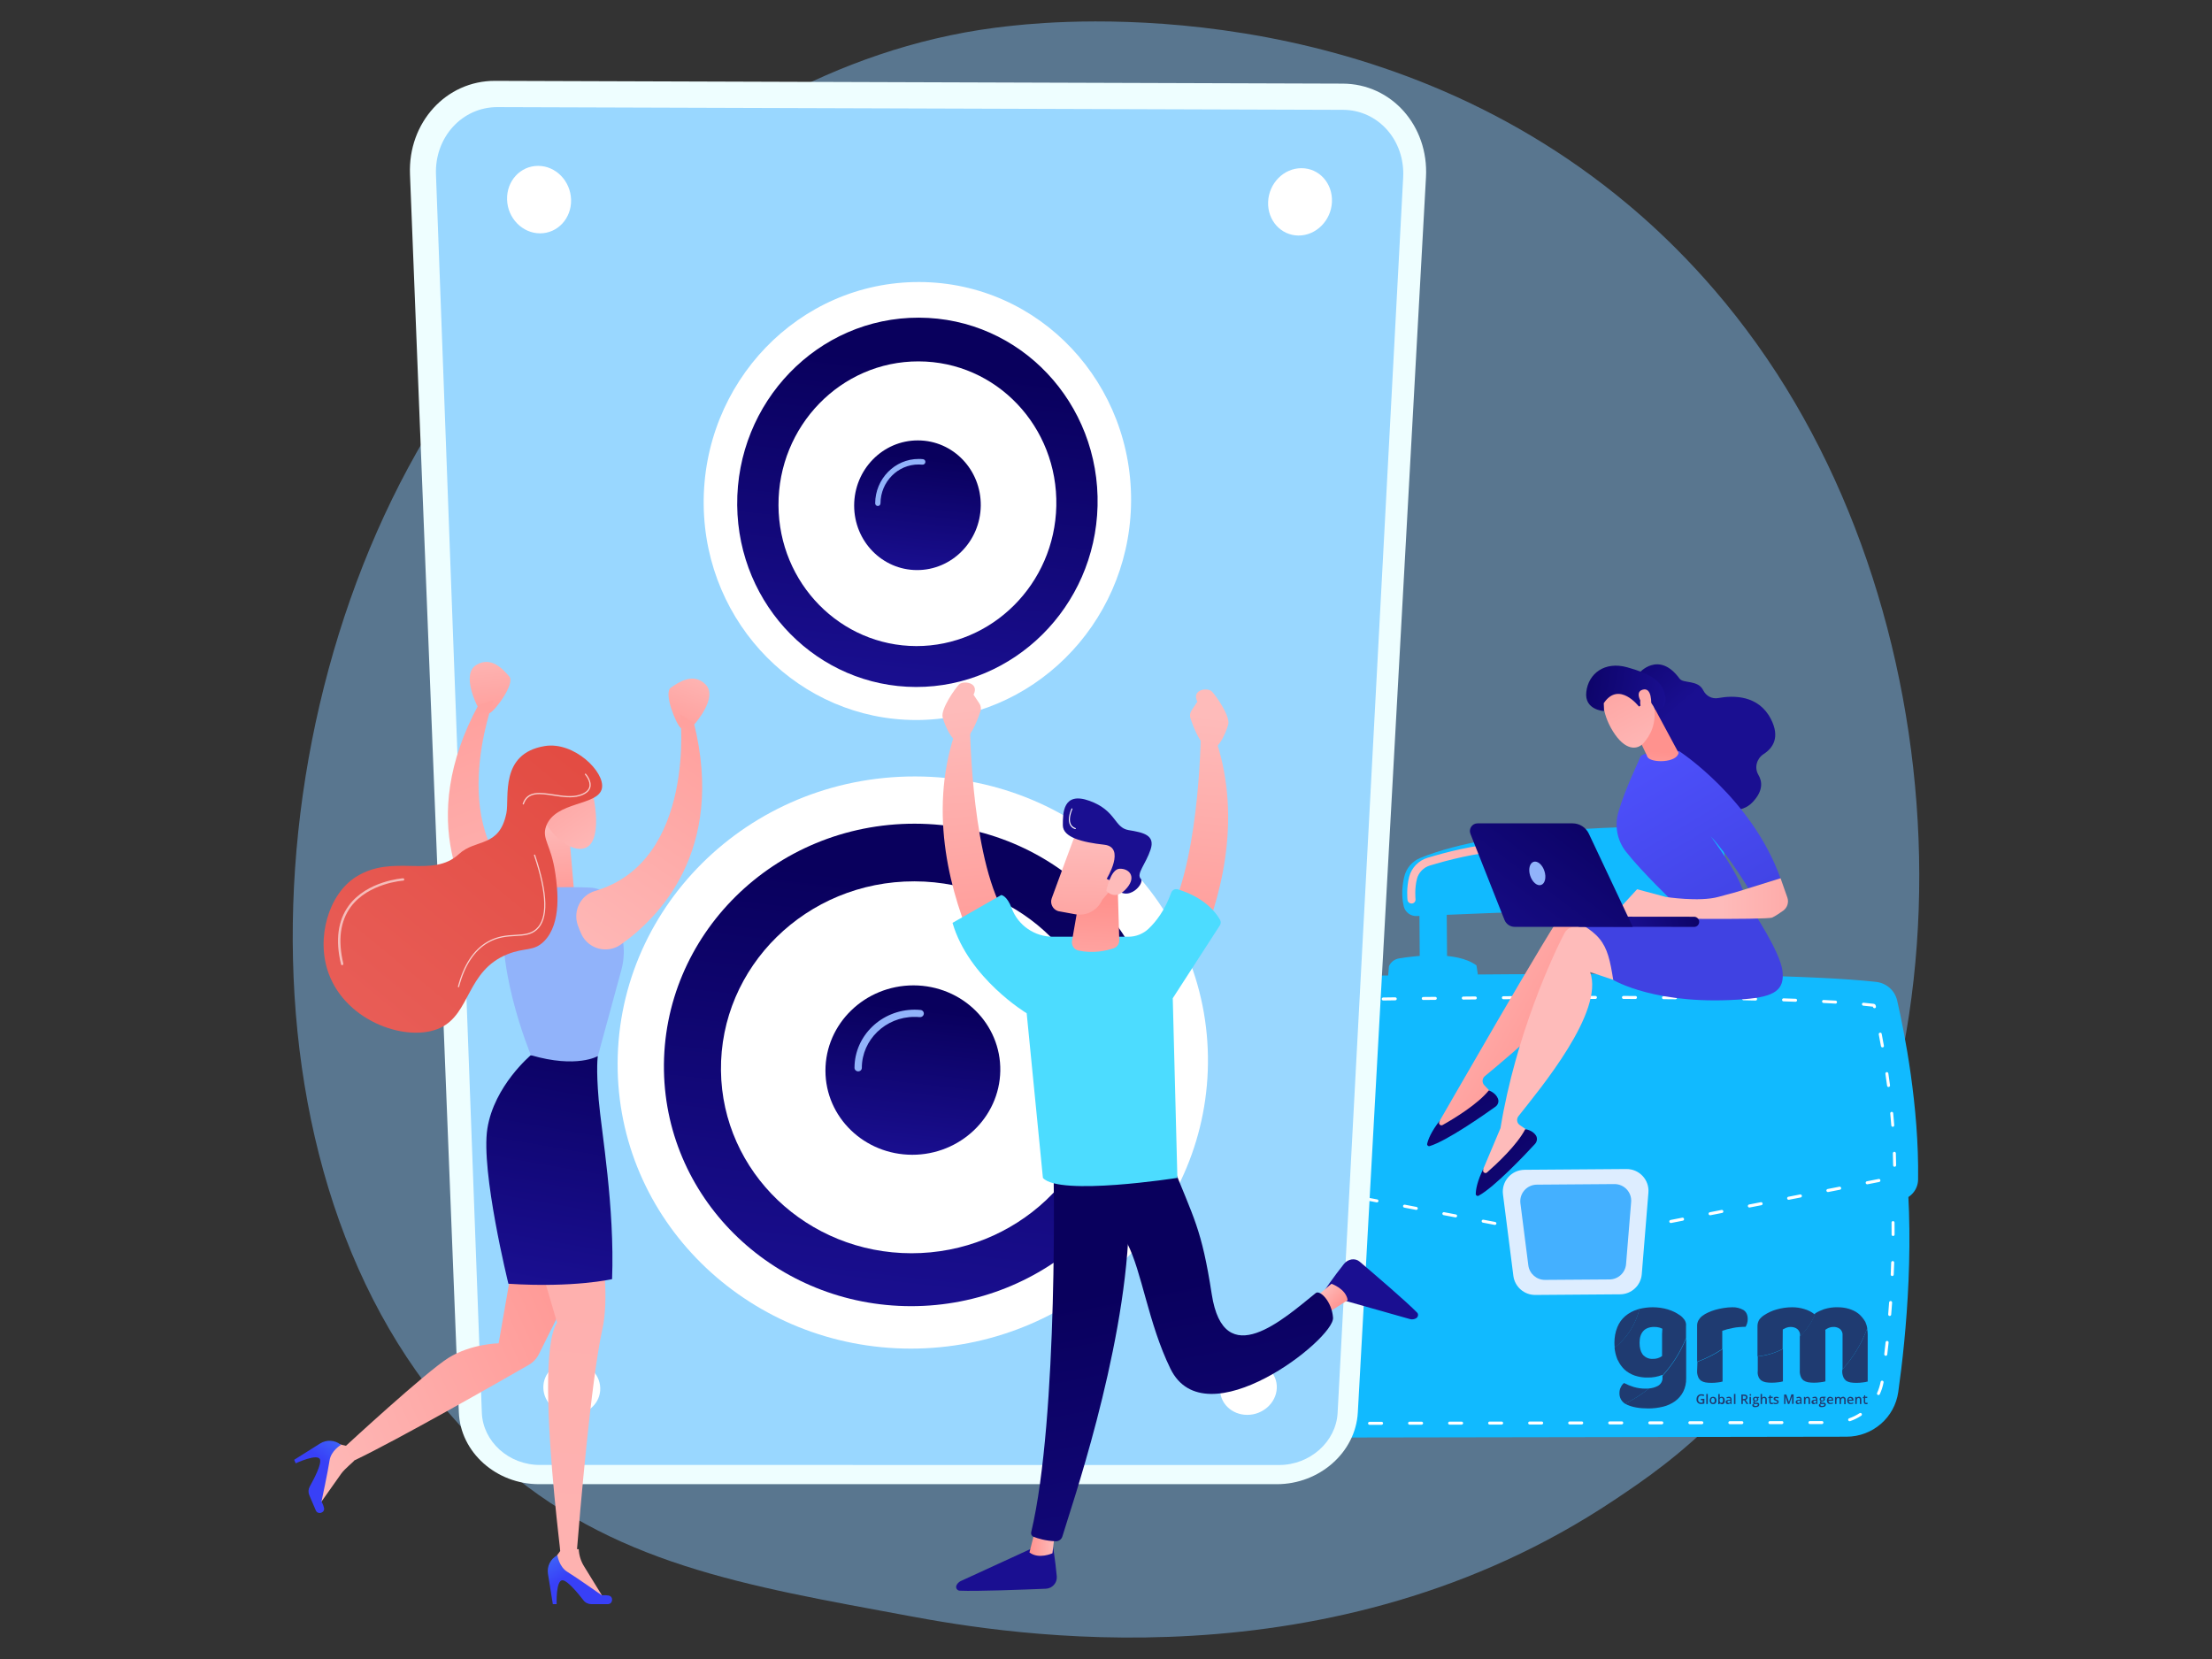 <?xml version="1.0" encoding="UTF-8" standalone="no"?><!DOCTYPE svg PUBLIC "-//W3C//DTD SVG 1.1//EN" "http://www.w3.org/Graphics/SVG/1.1/DTD/svg11.dtd"><svg width="100%" height="100%" viewBox="0 0 800 600" version="1.1" xmlns="http://www.w3.org/2000/svg" xmlns:xlink="http://www.w3.org/1999/xlink" xml:space="preserve" xmlns:serif="http://www.serif.com/" style="fill-rule:evenodd;clip-rule:evenodd;stroke-linejoin:round;stroke-miterlimit:2;"><rect x="0" y="0" width="800" height="600" fill="#333333" stroke="none"/><g id="Illustration"><g><path d="M623.345,510.43c-15.313,15.793 -29.016,25.067 -39.503,32.065c-102.296,68.309 -219.256,48.631 -255.396,41.884c-58.323,-10.863 -107.581,-18.508 -149.882,-56.736c-96.134,-86.838 -91.455,-268.034 -18.007,-380.253c8.711,-13.307 82.054,-122.037 199.245,-137.349c2.862,-0.376 5.013,-0.585 6.873,-0.794c18.132,-1.921 130.476,-12.053 222.098,64.696c13.118,10.988 34.217,30.812 53.79,61.018c71.568,110.527 71.798,281.675 -19.218,375.469l-0,-0Z" style="fill:#88c9ff;fill-opacity:0.45;fill-rule:nonzero;"/><g><path d="M445.828,414.442l3.196,80.404c0.564,14.016 12.157,25.088 26.237,25.067l192.581,-0.313c9.421,-0.021 17.401,-6.915 18.696,-16.211c2.862,-20.325 6.413,-56.694 1.838,-90.765l-242.549,1.817l0.001,0.001Z" style="fill:#11baff;fill-rule:nonzero;"/><path d="M480.817,515.318c-0.292,0 -0.522,-0.251 -0.522,-0.543c0,-0.292 0.251,-0.543 0.543,-0.543l4.345,-0c0.355,-0.042 0.543,0.251 0.543,0.543c0,0.292 -0.25,0.543 -0.543,0.543l-4.366,0Zm14.477,-0.021c-0.293,0 -0.522,-0.25 -0.522,-0.543c-0,-0.292 0.25,-0.543 0.543,-0.543l4.345,-0c0.313,-0.021 0.543,0.251 0.543,0.543c-0,0.293 -0.251,0.543 -0.543,0.543l-4.366,0Zm14.476,-0.042c-0.292,0 -0.522,-0.25 -0.522,-0.543c0,-0.292 0.251,-0.543 0.543,-0.543l4.345,0c0.334,0.021 0.543,0.251 0.543,0.543c0,0.293 -0.25,0.543 -0.543,0.543l-4.366,0Zm14.477,-0.02c-0.293,-0 -0.522,-0.251 -0.522,-0.544c-0,-0.292 0.25,-0.543 0.543,-0.543l4.345,0c0.313,0.021 0.543,0.251 0.543,0.543c-0,0.293 -0.251,0.544 -0.543,0.544l-4.366,-0c0.021,-0 -0,-0 -0,-0Zm-53.373,-1.525c-0.063,-0 -0.125,-0.021 -0.167,-0.042c-1.379,-0.522 -2.716,-1.17 -3.99,-1.922c-0.251,-0.146 -0.334,-0.48 -0.188,-0.752c0.146,-0.251 0.48,-0.355 0.752,-0.188c1.212,0.71 2.507,1.337 3.823,1.838c0.271,0.105 0.418,0.418 0.313,0.711c-0.104,0.229 -0.313,0.376 -0.543,0.355Zm67.849,1.504c-0.292,-0 -0.522,-0.251 -0.522,-0.543c0,-0.293 0.251,-0.544 0.543,-0.544l4.345,0c0.293,0 0.543,0.251 0.543,0.544c0,0.292 -0.25,0.543 -0.543,0.543l-4.366,-0c0.021,-0 0,-0 0,-0Zm14.477,-0.021c-0.293,-0 -0.523,-0.251 -0.523,-0.543c0,-0.293 0.251,-0.543 0.544,-0.543l4.345,-0c0.313,-0.021 0.543,0.25 0.543,0.543c-0,0.292 -0.251,0.543 -0.543,0.543l-4.366,-0c0.021,-0 -0,-0 -0,-0Zm14.476,-0.021c-0.292,-0 -0.522,-0.251 -0.522,-0.543c-0,-0.293 0.251,-0.543 0.543,-0.543l4.345,-0c0.355,-0.021 0.543,0.25 0.543,0.543c0,0.292 -0.25,0.543 -0.543,0.543l-4.366,-0Zm14.477,-0.021c-0.293,0 -0.523,-0.251 -0.523,-0.543c0,-0.293 0.251,-0.543 0.544,-0.543l4.345,-0c0.334,-0.021 0.543,0.25 0.543,0.543c-0,0.292 -0.251,0.543 -0.543,0.543l-4.366,0Zm14.497,-0.021c-0.292,0 -0.522,-0.251 -0.522,-0.543c-0,-0.292 0.25,-0.543 0.543,-0.543l4.345,-0c0.355,0.021 0.543,0.251 0.543,0.543c0,0.292 -0.251,0.543 -0.543,0.543l-4.366,0Zm14.477,-0.042c-0.293,0 -0.523,-0.25 -0.523,-0.543c0,-0.292 0.251,-0.543 0.543,-0.543l4.345,0c0.335,0.042 0.544,0.251 0.544,0.543c-0,0.293 -0.251,0.543 -0.544,0.543l-4.365,0Zm14.476,-0.021c-0.292,0 -0.522,-0.25 -0.522,-0.543c-0,-0.292 0.25,-0.543 0.543,-0.543l4.345,0c0.355,0.021 0.543,0.251 0.543,0.543c0,0.293 -0.251,0.543 -0.543,0.543l-4.366,0Zm14.476,-0.02c-0.292,-0 -0.522,-0.251 -0.522,-0.544c0,-0.292 0.251,-0.543 0.543,-0.543l4.345,0c0.356,-0.021 0.544,0.251 0.544,0.543c-0,0.293 -0.251,0.544 -0.544,0.544l-4.366,-0Zm14.477,-0.021c-0.292,-0 -0.522,-0.251 -0.522,-0.543c-0,-0.293 0.25,-0.544 0.543,-0.544l4.345,0c0.292,-0.02 0.543,0.251 0.543,0.544c0,0.292 -0.251,0.543 -0.543,0.543l-4.366,-0Zm14.372,-1.024c-0.209,0 -0.418,-0.146 -0.501,-0.355c-0.105,-0.292 0.041,-0.585 0.334,-0.689c1.337,-0.46 2.59,-1.087 3.781,-1.86c0.251,-0.167 0.585,-0.083 0.752,0.168c0.167,0.25 0.083,0.584 -0.167,0.752c-1.254,0.814 -2.591,1.483 -4.011,1.963c-0.063,0.021 -0.125,0.021 -0.188,0.021Zm-209.418,-8.92c-0.167,0 -0.313,-0.083 -0.418,-0.23c-0.877,-1.19 -1.65,-2.465 -2.297,-3.801c-0.126,-0.272 -0.021,-0.585 0.25,-0.732c0.272,-0.125 0.585,-0.02 0.731,0.251c0.627,1.274 1.358,2.486 2.194,3.635c0.167,0.251 0.125,0.585 -0.126,0.752c-0.104,0.104 -0.229,0.125 -0.334,0.125Zm219.842,-0.543c-0.063,0 -0.146,-0.021 -0.209,-0.042c-0.271,-0.125 -0.397,-0.438 -0.271,-0.71c0.585,-1.274 1.002,-2.632 1.274,-4.011c0.063,-0.292 0.334,-0.48 0.627,-0.438c0.292,0.062 0.48,0.334 0.438,0.626c-0.271,1.463 -0.731,2.904 -1.358,4.262c-0.083,0.188 -0.292,0.313 -0.501,0.313Zm-224.584,-12.91c-0.271,0 -0.522,-0.229 -0.522,-0.522l-0.167,-4.345c-0.021,-0.292 0.23,-0.543 0.522,-0.564c0.293,-0.021 0.543,0.23 0.564,0.522l0.167,4.324c0.021,0.293 -0.209,0.564 -0.522,0.564c-0.021,0.021 -0.042,0.021 -0.042,0.021Zm227.216,-1.274l-0.042,0c-0.292,-0.042 -0.501,-0.313 -0.48,-0.606c0.167,-1.399 0.334,-2.841 0.48,-4.303c0.042,-0.292 0.314,-0.522 0.606,-0.48c0.293,0.041 0.522,0.292 0.481,0.605c-0.168,1.484 -0.314,2.925 -0.481,4.325c-0.042,0.271 -0.292,0.459 -0.564,0.459Zm-227.801,-13.202c-0.292,-0 -0.522,-0.23 -0.522,-0.522l-0.167,-4.345c-0.021,-0.293 0.23,-0.544 0.522,-0.564c0.314,-0.021 0.543,0.229 0.564,0.522l0.167,4.345c0.021,0.292 -0.229,0.543 -0.522,0.564l-0.042,-0Zm229.221,-1.212l-0.02,0c-0.293,-0.021 -0.523,-0.292 -0.502,-0.585c0.126,-1.42 0.23,-2.861 0.334,-4.324c0.021,-0.292 0.314,-0.522 0.585,-0.501c0.293,0.021 0.523,0.271 0.502,0.585c-0.105,1.462 -0.209,2.924 -0.335,4.345c-0.02,0.271 -0.271,0.501 -0.564,0.48Zm-229.785,-13.244c-0.292,0 -0.522,-0.229 -0.522,-0.522l-0.167,-4.345c-0.021,-0.292 0.23,-0.543 0.522,-0.564c0.293,-0.021 0.543,0.23 0.564,0.522l0.167,4.345c0.021,0.293 -0.229,0.543 -0.522,0.564l-0.042,0Zm230.705,-1.19c-0.021,-0 -0.021,-0 -0,-0c-0.313,-0.021 -0.543,-0.272 -0.522,-0.564c0.062,-1.442 0.125,-2.883 0.167,-4.345c-0,-0.293 0.313,-0.564 0.564,-0.523c0.292,0 0.543,0.251 0.522,0.564c-0.042,1.463 -0.104,2.904 -0.167,4.345c-0.021,0.293 -0.272,0.523 -0.564,0.523Zm-231.289,-13.286c-0.293,-0 -0.523,-0.23 -0.523,-0.522l-0.167,-4.345c-0.021,-0.293 0.23,-0.544 0.523,-0.564c0.292,-0.021 0.543,0.229 0.564,0.522l0.167,4.345c0.021,0.292 -0.23,0.543 -0.523,0.564l-0.041,-0Zm231.602,-1.191c-0.292,0 -0.522,-0.251 -0.522,-0.543c0,-1.441 0,-2.883 -0.021,-4.324c0,-0.293 0.23,-0.543 0.543,-0.543c0.272,-0 0.543,0.229 0.543,0.543c0.021,1.462 0.021,2.904 0.021,4.345c0,0.271 -0.25,0.522 -0.564,0.522Zm-232.166,-13.265c-0.293,0 -0.523,-0.23 -0.523,-0.522l-0.167,-4.345c-0.021,-0.293 0.23,-0.543 0.523,-0.564c0.292,-0.021 0.543,0.23 0.564,0.522l0.167,4.345c0.021,0.293 -0.23,0.543 -0.523,0.564l-0.041,0Zm231.811,-1.211c-0.271,-0 -0.522,-0.23 -0.522,-0.523c-0.063,-1.441 -0.146,-2.882 -0.251,-4.324c-0.021,-0.292 0.209,-0.564 0.502,-0.585c0.313,-0.021 0.564,0.209 0.585,0.502c0.104,1.441 0.188,2.903 0.25,4.345c0.021,0.292 -0.209,0.564 -0.522,0.564c0,0.021 -0.021,0.021 -0.042,0.021Zm-232.396,-13.265c-0.293,-0 -0.523,-0.23 -0.523,-0.523l-0.188,-4.909l4.68,-0.041c0.334,0.021 0.543,0.229 0.543,0.543c-0,0.292 -0.23,0.543 -0.543,0.543l-3.572,0.021l0.146,3.781c0.021,0.292 -0.23,0.543 -0.522,0.564l-0.021,0.021Zm14.1,-4.45c-0.292,0 -0.522,-0.25 -0.522,-0.543c-0,-0.292 0.23,-0.543 0.543,-0.543l4.345,-0.042c0.355,0 0.543,0.23 0.543,0.543c0,0.293 -0.23,0.544 -0.543,0.544l-4.366,0.041Zm14.477,-0.104c-0.293,-0 -0.523,-0.251 -0.523,-0.543c0,-0.293 0.23,-0.543 0.543,-0.543l4.345,-0.042c0.314,-0 0.544,0.23 0.544,0.543c-0,0.292 -0.23,0.543 -0.544,0.543l-4.365,0.042Zm14.476,-0.105c-0.292,0 -0.522,-0.25 -0.522,-0.543c-0,-0.292 0.23,-0.543 0.543,-0.543l4.345,-0.042c0.313,0.021 0.543,0.23 0.543,0.543c0,0.293 -0.23,0.544 -0.543,0.544l-4.366,0.041Zm14.477,-0.125c-0.293,0 -0.523,-0.251 -0.523,-0.543c0,-0.293 0.23,-0.543 0.543,-0.543l4.345,-0.042c0.335,-0 0.544,0.23 0.544,0.543c-0,0.293 -0.23,0.543 -0.544,0.543l-4.365,0.042Zm14.476,-0.104c-0.292,-0 -0.522,-0.251 -0.522,-0.544c-0,-0.292 0.23,-0.543 0.543,-0.543l4.345,-0.041c0.334,0.041 0.543,0.229 0.543,0.543c0,0.292 -0.23,0.543 -0.543,0.543l-4.366,0.042Zm14.476,-0.105c-0.292,0 -0.522,-0.251 -0.522,-0.543c0,-0.292 0.23,-0.543 0.543,-0.543l4.345,-0.042c0.335,0.021 0.544,0.23 0.544,0.543c-0,0.293 -0.23,0.543 -0.544,0.543l-4.366,0.042c0.021,0 0,0 0,0Zm144.786,3.823c-0.271,-0 -0.501,-0.209 -0.522,-0.481c-0.167,-1.441 -0.334,-2.861 -0.522,-4.303c-0.042,-0.292 0.167,-0.564 0.459,-0.606c0.293,-0.041 0.564,0.168 0.606,0.46c0.188,1.441 0.355,2.883 0.522,4.324c0.042,0.293 -0.188,0.564 -0.48,0.606l-0.063,-0Zm-130.309,-3.927c-0.292,-0 -0.522,-0.251 -0.522,-0.543c-0,-0.293 0.23,-0.544 0.543,-0.544l4.345,-0.041c0.313,-0 0.543,0.229 0.543,0.543c0,0.292 -0.23,0.543 -0.543,0.543l-4.366,0.042c0.021,-0 -0,-0 -0,-0Zm14.476,-0.105c-0.292,0 -0.522,-0.25 -0.522,-0.543c0,-0.292 0.23,-0.543 0.543,-0.543l4.345,-0.042c0.355,-0.021 0.543,0.23 0.543,0.543c0,0.293 -0.229,0.543 -0.543,0.543l-4.366,0.042c0.021,0 0,0 0,0Zm14.477,-0.125c-0.293,-0 -0.522,-0.251 -0.522,-0.543c-0,-0.293 0.229,-0.543 0.543,-0.543l4.345,-0.042c0.313,0.021 0.543,0.23 0.543,0.543c-0,0.292 -0.23,0.543 -0.543,0.543l-4.366,0.042Zm14.476,-0.105c-0.292,0 -0.522,-0.25 -0.522,-0.543c0,-0.292 0.23,-0.543 0.543,-0.543l4.345,-0.042c0.335,0 0.543,0.23 0.543,0.544c0,0.292 -0.229,0.543 -0.543,0.543l-4.366,0.041Zm14.477,-0.104c-0.293,-0 -0.522,-0.251 -0.522,-0.543c-0,-0.293 0.229,-0.543 0.543,-0.543l4.345,-0.042c0.334,-0.021 0.543,0.23 0.543,0.543c-0,0.293 -0.23,0.543 -0.543,0.543l-4.366,0.042Zm14.497,-0.104c-0.292,-0 -0.522,-0.251 -0.522,-0.544c-0,-0.292 0.23,-0.543 0.543,-0.543l4.345,-0.041c0.293,-0 0.543,0.229 0.543,0.543c0,0.292 -0.23,0.543 -0.543,0.543l-4.366,0.042Zm14.477,-0.126c-0.293,0 -0.523,-0.25 -0.523,-0.543c0,-0.292 0.23,-0.543 0.544,-0.543l4.345,-0.042c0.334,0 0.543,0.23 0.543,0.543c-0,0.293 -0.23,0.543 -0.543,0.543l-4.366,0.042c-0,0.021 -0,0 -0,0Zm14.476,-0.104c-0.292,-0 -0.522,-0.251 -0.522,-0.543c-0,-0.293 0.23,-0.543 0.543,-0.543l4.345,-0.042c0.334,-0.021 0.543,0.23 0.543,0.543c0,0.292 -0.23,0.543 -0.543,0.543l-4.366,0.042Zm14.477,-0.105c-0.293,0 -0.523,-0.25 -0.523,-0.543c0,-0.292 0.23,-0.543 0.544,-0.543l4.345,-0.042c0.355,0.042 0.543,0.23 0.543,0.543c-0,0.293 -0.23,0.544 -0.543,0.544l-4.366,0.041Z" style="fill:#fff;fill-rule:nonzero;"/><path d="M501.811,355.66l0.523,-6.204c0.647,-1.484 1.984,-2.549 3.593,-2.821c5.995,-1.002 20.847,-2.799 28.054,2.507l1.128,7.207l-33.298,-0.689Z" style="fill:#11baff;fill-rule:nonzero;"/><path d="M520.508,349.539c-1.379,0.355 -2.758,0.355 -4.157,0.021c-1.672,-0.397 -2.883,-1.901 -2.883,-3.614l-0.146,-19.427l9.88,-0.084l0.147,19.407c0.021,1.755 -1.149,3.28 -2.841,3.697Z" style="fill:#11baff;fill-rule:nonzero;"/><path d="M597.55,354.929l0.522,-6.204c0.648,-1.484 1.985,-2.549 3.593,-2.82c5.996,-1.003 20.848,-2.8 28.055,2.506l1.128,7.207l-33.298,-0.689Z" style="fill:#11baff;fill-rule:nonzero;"/><path d="M616.245,348.829c-1.378,0.355 -2.757,0.355 -4.157,0.021c-1.671,-0.397 -2.882,-1.901 -2.882,-3.614l-0.167,-21.475l9.88,-0.083l0.167,21.453c0,1.734 -1.169,3.259 -2.841,3.698Z" style="fill:#11baff;fill-rule:nonzero;"/><path d="M512.361,331.303l106.244,-4.324c2.423,-0.105 4.471,-1.86 4.868,-4.241c0.564,-3.321 1.023,-8.314 0.229,-13.474c-0.919,-5.87 -5.995,-10.194 -11.969,-10.277c-19.825,-0.314 -70.315,0.062 -98.035,11.28c-2.925,1.191 -5.097,3.718 -5.829,6.789c-0.689,2.925 -1.128,6.831 -0.167,10.8c0.523,2.089 2.486,3.53 4.659,3.447l-0,-0Z" style="fill:#11baff;fill-rule:nonzero;"/><path d="M510.439,326.77c-0.71,-0.021 -1.316,-0.565 -1.4,-1.296c-0.02,-0.167 -0.459,-4.345 0.606,-8.376c0.857,-3.259 3.405,-5.891 6.664,-6.873c5.954,-1.797 17.338,-4.867 26.697,-5.181c0.794,-0.021 1.462,0.585 1.504,1.4c0.021,0.794 -0.606,1.462 -1.4,1.504c-9.024,0.313 -20.137,3.321 -25.965,5.076c-2.298,0.69 -4.095,2.549 -4.68,4.826c-0.919,3.488 -0.522,7.29 -0.522,7.332c0.084,0.794 -0.48,1.504 -1.274,1.588l-0.23,-0Z" style="fill:url(#_Linear1);fill-rule:nonzero;"/><path d="M452.491,353.613c34.343,-0.69 182.846,-3.384 226.046,1.504c3.719,0.418 6.768,3.112 7.604,6.747c2.632,11.51 7.959,38.249 7.562,64.779c-0.063,3.613 -2.674,6.684 -6.246,7.374l-98.348,19.364l-34.99,0.272l-105.096,-20.075c-3.697,-0.71 -6.455,-3.823 -6.684,-7.562c-0.773,-13.349 -2.089,-44.662 1.378,-64.862c0.731,-4.283 4.408,-7.458 8.774,-7.541l0,-0Z" style="fill:#11baff;fill-rule:nonzero;"/><path d="M554.87,445.716l-0.083,-0l-4.262,-0.815c-0.292,-0.063 -0.48,-0.334 -0.439,-0.627c0.063,-0.292 0.335,-0.48 0.627,-0.438l4.262,0.814c0.292,0.063 0.48,0.335 0.438,0.627c-0.041,0.251 -0.271,0.439 -0.543,0.439Zm6.246,-0.042c-0.292,-0 -0.522,-0.251 -0.522,-0.543c-0,-0.293 0.23,-0.543 0.543,-0.543l4.345,-0.042c0.293,0.021 0.543,0.23 0.543,0.543c0,0.293 -0.23,0.543 -0.543,0.543l-4.366,0.042c0.021,-0 0,-0 0,-0Zm14.477,-0.125c-0.293,-0 -0.523,-0.251 -0.523,-0.543c0,-0.293 0.23,-0.544 0.544,-0.544l4.345,-0.041c0.334,-0.021 0.543,0.229 0.543,0.543c-0,0.292 -0.23,0.543 -0.543,0.543l-4.366,0.042Zm14.455,-0.439c-0.25,-0 -0.459,-0.188 -0.522,-0.439c-0.063,-0.292 0.125,-0.585 0.418,-0.647l4.261,-0.836c0.293,-0.063 0.585,0.125 0.648,0.439c0.063,0.292 -0.125,0.585 -0.418,0.647l-4.261,0.836l-0.126,-0Zm-49.404,-2.11l-0.083,0l-4.262,-0.815c-0.292,-0.062 -0.48,-0.334 -0.438,-0.626c0.062,-0.293 0.334,-0.481 0.626,-0.439l4.262,0.815c0.292,0.062 0.48,0.334 0.439,0.626c-0.042,0.251 -0.272,0.439 -0.544,0.439Zm-14.205,-2.716l-0.083,0l-4.262,-0.814c-0.292,-0.063 -0.48,-0.334 -0.438,-0.627c0.042,-0.292 0.334,-0.48 0.626,-0.439l4.262,0.815c0.292,0.063 0.48,0.334 0.439,0.627c-0.063,0.25 -0.293,0.438 -0.544,0.438Zm77.814,2.027c-0.251,-0 -0.46,-0.188 -0.522,-0.439c-0.063,-0.292 0.125,-0.585 0.417,-0.647l4.262,-0.836c0.292,-0.063 0.585,0.125 0.648,0.439c0.062,0.292 -0.126,0.585 -0.418,0.647l-4.262,0.836l-0.125,-0Zm-92.039,-4.742l-0.084,-0l-4.261,-0.815c-0.293,-0.063 -0.481,-0.334 -0.439,-0.627c0.063,-0.292 0.334,-0.48 0.627,-0.438l4.261,0.814c0.293,0.063 0.481,0.335 0.439,0.627c-0.042,0.251 -0.293,0.439 -0.543,0.439Zm106.244,1.943c-0.25,-0 -0.459,-0.188 -0.522,-0.439c-0.063,-0.293 0.125,-0.585 0.418,-0.648l4.261,-0.835c0.293,-0.063 0.585,0.125 0.648,0.438c0.062,0.293 -0.126,0.585 -0.418,0.648l-4.261,0.836l-0.126,-0Zm-120.47,-4.659l-0.084,0l-4.261,-0.814c-0.293,-0.063 -0.481,-0.335 -0.439,-0.627c0.063,-0.293 0.334,-0.481 0.627,-0.439l4.261,0.815c0.293,0.063 0.481,0.334 0.439,0.627c-0.042,0.25 -0.272,0.438 -0.543,0.438Zm134.675,1.859c-0.251,0 -0.46,-0.188 -0.522,-0.438c-0.063,-0.293 0.125,-0.585 0.418,-0.648l4.261,-0.835c0.292,-0.063 0.585,0.125 0.648,0.438c0.062,0.314 -0.126,0.585 -0.418,0.648l-4.262,0.835l-0.125,0Zm-148.901,-4.574l-0.083,-0l-4.262,-0.815c-0.292,-0.063 -0.48,-0.334 -0.439,-0.627c0.042,-0.292 0.335,-0.48 0.627,-0.439l4.262,0.815c0.292,0.063 0.48,0.334 0.438,0.627c-0.042,0.251 -0.271,0.439 -0.543,0.439Zm-14.226,-2.716l-0.083,-0l-4.262,-0.815c-0.292,-0.062 -0.48,-0.334 -0.438,-0.626c0.062,-0.293 0.334,-0.481 0.626,-0.439l4.262,0.815c0.292,0.062 0.48,0.334 0.438,0.626c-0.041,0.251 -0.271,0.439 -0.543,0.439Zm177.332,4.491c-0.251,0 -0.46,-0.188 -0.523,-0.439c-0.062,-0.292 0.126,-0.584 0.418,-0.647l4.262,-0.836c0.292,-0.062 0.585,0.126 0.647,0.439c0.063,0.292 -0.125,0.585 -0.418,0.648l-4.261,0.835l-0.125,0Zm-191.537,-7.207l-0.084,0l-4.261,-0.814c-0.292,-0.063 -0.481,-0.335 -0.439,-0.627c0.063,-0.293 0.335,-0.481 0.627,-0.439l4.261,0.815c0.293,0.063 0.481,0.334 0.439,0.627c-0.063,0.25 -0.292,0.438 -0.543,0.438Zm205.741,4.408c-0.25,-0 -0.459,-0.188 -0.522,-0.439c-0.062,-0.292 0.126,-0.585 0.418,-0.647l4.261,-0.836c0.293,-0.063 0.585,0.125 0.648,0.439c0.063,0.292 -0.125,0.585 -0.418,0.647l-4.261,0.836l-0.126,-0Zm14.205,-2.799c-0.25,-0 -0.459,-0.188 -0.522,-0.439c-0.063,-0.292 0.125,-0.585 0.418,-0.648l4.261,-0.835c0.293,-0.063 0.585,0.125 0.627,0.439c0.063,0.292 -0.125,0.584 -0.418,0.647l-4.261,0.836l-0.105,-0Zm-224.959,-12.325c-0.293,-0 -0.523,-0.23 -0.523,-0.522c-0.062,-1.379 -0.104,-2.841 -0.146,-4.345c0,-0.293 0.23,-0.543 0.522,-0.564c0.314,-0.042 0.544,0.229 0.564,0.522c0.042,1.504 0.105,2.945 0.147,4.345c0.021,0.292 -0.23,0.543 -0.523,0.564l-0.041,-0Zm234.882,5.995c-0.292,0 -0.522,-0.25 -0.522,-0.543c-0.021,-1.441 -0.042,-2.883 -0.105,-4.324c0,-0.293 0.23,-0.543 0.523,-0.564c0.292,-0.021 0.543,0.23 0.564,0.522c0.041,1.442 0.083,2.904 0.104,4.345c0,0.293 -0.23,0.543 -0.543,0.543c-0,0.021 -0.021,0.021 -0.021,0.021Zm-235.258,-20.492c-0.293,-0 -0.523,-0.251 -0.523,-0.544c-0.02,-1.441 -0.02,-2.882 -0.02,-4.345c-0,-0.292 0.25,-0.543 0.543,-0.543c0.292,0.042 0.543,0.251 0.543,0.543c-0,1.463 -0,2.904 0.021,4.345c-0,0.293 -0.23,0.544 -0.543,0.544l-0.021,-0Zm234.59,6.037c-0.272,-0 -0.502,-0.23 -0.523,-0.502c-0.104,-1.462 -0.229,-2.903 -0.376,-4.324c-0.02,-0.292 0.188,-0.564 0.481,-0.585c0.292,-0.042 0.564,0.188 0.585,0.481c0.146,1.441 0.271,2.882 0.376,4.345c0.021,0.292 -0.209,0.564 -0.501,0.585l-0.042,-0Zm-234.486,-20.514c-0.292,0 -0.543,-0.251 -0.522,-0.564c0.042,-1.462 0.084,-2.904 0.146,-4.345c0.021,-0.292 0.209,-0.564 0.564,-0.522c0.293,0.021 0.523,0.271 0.523,0.564c-0.063,1.441 -0.105,2.883 -0.147,4.324c-0.02,0.313 -0.271,0.564 -0.564,0.543Zm232.961,6.121c-0.271,-0 -0.48,-0.209 -0.522,-0.481c-0.188,-1.462 -0.397,-2.903 -0.606,-4.303c-0.042,-0.292 0.167,-0.564 0.46,-0.606c0.292,-0.042 0.564,0.167 0.605,0.46c0.209,1.399 0.397,2.841 0.606,4.303c0.042,0.292 -0.167,0.564 -0.459,0.606c-0.021,0.021 -0.063,0.021 -0.084,0.021Zm-2.214,-14.331c-0.251,0 -0.481,-0.188 -0.522,-0.438c-0.272,-1.483 -0.523,-2.925 -0.794,-4.262c-0.063,-0.292 0.146,-0.585 0.438,-0.626c0.293,-0.063 0.585,0.125 0.627,0.438c0.251,1.358 0.522,2.779 0.794,4.283c0.063,0.292 -0.146,0.585 -0.439,0.626c-0.042,-0.021 -0.062,-0.021 -0.104,-0.021Zm-229.932,-6.246l-0.042,0c-0.292,-0.02 -0.522,-0.292 -0.48,-0.584c0.125,-1.484 0.292,-2.925 0.46,-4.345c0.041,-0.293 0.313,-0.502 0.605,-0.481c0.293,0.042 0.502,0.313 0.481,0.606c-0.167,1.399 -0.334,2.841 -0.46,4.303c-0.021,0.293 -0.271,0.522 -0.564,0.501Zm5.933,-10.006c-0.293,0 -0.522,-0.25 -0.522,-0.522c-0,-0.292 0.229,-0.543 0.522,-0.564l4.345,-0.083c0.292,-0 0.543,0.229 0.543,0.522c0,0.292 -0.23,0.543 -0.522,0.564l-4.345,0.083l-0.021,0Zm14.476,-0.271c-0.292,-0 -0.522,-0.251 -0.522,-0.543c0,-0.293 0.23,-0.543 0.543,-0.543l4.345,-0.084c0.272,-0 0.543,0.23 0.543,0.543c0,0.293 -0.229,0.543 -0.543,0.543l-4.345,0.084l-0.021,-0Zm14.477,-0.23c-0.293,-0 -0.522,-0.251 -0.522,-0.543c-0,-0.293 0.229,-0.543 0.543,-0.543l4.345,-0.063c0.292,0 0.543,0.23 0.543,0.543c-0,0.293 -0.23,0.543 -0.543,0.543l-4.345,0.063l-0.021,-0Zm14.497,-0.209c-0.292,0 -0.522,-0.251 -0.522,-0.543c0,-0.292 0.23,-0.543 0.543,-0.543l4.345,-0.063c0.272,0.021 0.543,0.23 0.543,0.543c0,0.293 -0.229,0.543 -0.543,0.543l-4.345,0.063l-0.021,0Zm14.477,-0.188c-0.293,0 -0.523,-0.251 -0.523,-0.543c0,-0.292 0.23,-0.543 0.544,-0.543l4.345,-0.042c0.334,0.021 0.543,0.23 0.543,0.543c-0,0.293 -0.23,0.543 -0.543,0.543l-4.366,0.042c0.021,0 -0,0 -0,0Zm14.476,-0.146c-0.292,-0 -0.522,-0.251 -0.522,-0.543c-0,-0.293 0.23,-0.543 0.543,-0.543l4.345,-0.042c0.293,0.021 0.543,0.23 0.543,0.543c0,0.292 -0.23,0.543 -0.543,0.543l-4.366,0.042Zm14.498,-0.125c-0.293,-0 -0.523,-0.251 -0.523,-0.544c0,-0.292 0.23,-0.543 0.543,-0.543l4.345,-0.021c0.335,0 0.544,0.251 0.544,0.544c-0,0.292 -0.23,0.543 -0.544,0.543l-4.365,0.021Zm134.215,3.237c-0.251,0 -0.46,-0.167 -0.522,-0.417l-0.021,-0.126c-1.086,-0.125 -2.235,-0.229 -3.468,-0.355c-0.292,-0.021 -0.522,-0.292 -0.501,-0.585c0.021,-0.292 0.313,-0.543 0.585,-0.48c1.295,0.125 2.506,0.251 3.634,0.376c0.376,0.042 0.669,0.292 0.753,0.627l0.083,0.334c0.063,0.292 -0.125,0.585 -0.418,0.647c-0.021,-0.041 -0.062,-0.021 -0.125,-0.021Zm-119.739,-3.321c-0.292,-0 -0.522,-0.251 -0.522,-0.543c-0,-0.293 0.25,-0.543 0.543,-0.543l4.345,-0.021c0.334,0.042 0.543,0.251 0.543,0.543c0,0.292 -0.251,0.543 -0.543,0.543l-4.366,0.021Zm14.477,-0.021c-0.293,0 -0.523,-0.251 -0.523,-0.543c0,-0.292 0.251,-0.543 0.543,-0.543l4.345,-0c0.293,0.021 0.544,0.251 0.544,0.543c-0,0.292 -0.251,0.543 -0.544,0.543l-4.365,0Zm14.476,0c-0.292,0 -0.522,-0.251 -0.522,-0.543c-0,-0.292 0.25,-0.543 0.543,-0.543l4.345,0.021l0.021,-0c0.292,-0 0.522,0.25 0.522,0.543c0,0.292 -0.251,0.543 -0.543,0.543l-4.366,-0.021Zm14.476,0.084c-0.292,-0 -0.522,-0.251 -0.522,-0.543c0,-0.293 0.251,-0.544 0.543,-0.544l4.345,0.042c0.356,0.042 0.544,0.251 0.544,0.543c-0,0.293 -0.251,0.543 -0.544,0.543l-4.366,-0.041Zm62.231,1.608c-1.4,-0.083 -2.841,-0.167 -4.346,-0.23c-0.292,-0.021 -0.522,-0.271 -0.522,-0.564c0.021,-0.292 0.251,-0.543 0.564,-0.522c1.504,0.084 2.946,0.167 4.345,0.23c0.293,0.021 0.523,0.271 0.502,0.564c-0,0.313 -0.251,0.543 -0.543,0.522Zm-47.754,-1.462c-0.293,-0 -0.522,-0.251 -0.522,-0.543c-0,-0.293 0.25,-0.543 0.543,-0.543c1.462,0.021 2.924,0.041 4.345,0.062c0.292,0 0.543,0.251 0.522,0.543c0,0.293 -0.251,0.544 -0.543,0.544c-1.421,-0.021 -2.862,-0.042 -4.345,-0.063Zm33.298,0.794c-1.421,-0.042 -2.862,-0.105 -4.345,-0.147c-0.293,0 -0.543,-0.25 -0.522,-0.564c-0,-0.292 0.25,-0.543 0.564,-0.522c1.483,0.042 2.924,0.105 4.345,0.146c0.292,0.021 0.543,0.272 0.522,0.564c-0.021,0.293 -0.272,0.523 -0.564,0.523Zm-18.822,-0.543c-0.292,-0 -0.543,-0.251 -0.522,-0.564c0,-0.293 0.251,-0.544 0.564,-0.523c1.483,0.021 2.925,0.063 4.345,0.105c0.293,-0 0.543,0.25 0.522,0.564c0,0.292 -0.25,0.543 -0.564,0.522c-1.42,-0.042 -2.861,-0.063 -4.345,-0.104Z" style="fill:#fff;fill-rule:nonzero;"/><path d="M585.914,468.106l-30.645,0.23c-4.011,0.021 -7.416,-2.925 -7.938,-6.894l-3.76,-29.475c-0.606,-4.7 3.049,-8.857 7.812,-8.899l36.829,-0.271c4.658,-0.042 8.335,3.906 7.959,8.522l-2.403,29.517c-0.334,4.095 -3.739,7.249 -7.854,7.27Z" style="fill:#ddedff;fill-rule:nonzero;"/><path d="M582.114,462.722l-23.334,0.167c-3.05,0.021 -5.64,-2.236 -6.037,-5.244l-2.862,-22.435c-0.46,-3.572 2.319,-6.747 5.953,-6.768l28.034,-0.209c3.551,-0.021 6.351,2.987 6.058,6.497l-1.838,22.456c-0.251,3.112 -2.841,5.515 -5.974,5.536Z" style="fill:#44b0ff;fill-rule:nonzero;"/></g><g><path d="M491.074,510.851c-0.793,14.435 -13.891,25.924 -29.287,25.924l-266.864,0c-15.438,0 -28.41,-11.51 -28.974,-25.987l-17.673,-447.768c-0.731,-18.654 13.035,-33.841 30.771,-33.778l306.575,1.003c17.652,0.062 31.126,15.27 30.102,33.862l-24.65,446.744l0,0Z" style="fill:#eefeff;fill-rule:nonzero;"/><path d="M485.727,39.726l-305.824,-0.982c-12.763,-0.041 -22.728,10.905 -22.226,24.358l16.586,447.809c0.397,10.466 9.755,18.905 20.931,18.905l267.429,0.021c11.134,0 20.597,-8.418 21.14,-18.863l23.71,-446.807c0.71,-13.411 -9.025,-24.399 -21.746,-24.441l-0,0Z" style="fill:#44b0ff;fill-opacity:0.5;fill-rule:nonzero;"/><g><path d="M206.537,72.251c0.167,6.727 -4.867,12.158 -11.238,12.137c-6.372,-0.021 -11.719,-5.473 -11.907,-12.199c-0.209,-6.748 4.825,-12.221 11.238,-12.2c6.413,0 11.74,5.515 11.907,12.262Z" style="fill:#fff;fill-rule:nonzero;"/><path d="M481.716,73.066c-0.314,6.705 -5.724,12.116 -12.074,12.116c-6.351,-0.021 -11.281,-5.452 -11.009,-12.179c0.271,-6.747 5.682,-12.199 12.074,-12.178c6.413,-0 11.322,5.494 11.009,12.241Z" style="fill:#fff;fill-rule:nonzero;"/></g><g><path d="M217.087,502.032c0.125,5.327 -4.366,9.61 -10.027,9.61c-5.661,-0 -10.403,-4.304 -10.55,-9.631c-0.167,-5.326 4.325,-9.671 10.027,-9.671c5.682,0.02 10.424,4.366 10.55,9.692Z" style="fill:#fff;fill-rule:nonzero;"/><path d="M461.766,502.098c-0.251,5.305 -5.034,9.609 -10.675,9.609c-5.661,-0 -10.068,-4.304 -9.839,-9.609c0.209,-5.327 4.993,-9.651 10.675,-9.651c5.682,-0.021 10.09,4.324 9.839,9.651Z" style="fill:#fff;fill-rule:nonzero;"/></g><g><path d="M409.041,183.05c-1.232,43.199 -36.076,77.437 -77.856,77.354c-41.8,-0.084 -76.142,-34.468 -76.685,-77.709c-0.543,-44.265 34.342,-80.801 77.96,-80.697c43.575,0.126 77.834,36.829 76.581,81.052l0,-0Z" style="fill:#fff;fill-rule:nonzero;"/><path d="M396.946,183.007c-0.919,36.495 -30.311,65.51 -65.656,65.448c-35.366,-0.063 -64.319,-29.225 -64.674,-65.74c-0.355,-37.246 29.099,-67.933 65.74,-67.828c36.64,0.104 65.53,30.895 64.59,68.12Z" style="fill:url(#_Linear2);fill-rule:nonzero;"/><path d="M382.031,182.987c-0.606,28.201 -23.271,50.72 -50.637,50.678c-27.386,-0.063 -49.696,-22.665 -49.842,-50.887c-0.146,-28.661 22.54,-52.141 50.678,-52.078c28.138,0.042 50.427,23.647 49.801,52.287l-0,-0Z" style="fill:#fff;fill-rule:nonzero;"/><path d="M354.707,182.924c-0.188,12.91 -10.507,23.292 -23.083,23.25c-12.554,-0.021 -22.728,-10.445 -22.707,-23.354c0.021,-12.994 10.362,-23.585 23.083,-23.543c12.722,0.021 22.874,10.654 22.707,23.647Z" style="fill:url(#_Linear3);fill-rule:nonzero;"/><g><path d="M317.482,183.007c-0.543,0 -0.961,-0.438 -0.961,-0.981c0.042,-8.837 7.103,-16.064 15.751,-16.044c0.522,0 1.044,0.021 1.546,0.084c0.543,0.063 0.919,0.543 0.856,1.086c-0.063,0.543 -0.522,0.94 -1.065,0.899c-0.439,-0.042 -0.898,-0.063 -1.358,-0.063c-7.583,-0.021 -13.766,6.288 -13.808,14.038c-0,0.522 -0.418,0.981 -0.961,0.981Z" style="fill:#91b3fa;fill-rule:nonzero;"/></g></g><g><path d="M436.803,387.391c-2.13,56.151 -50.197,100.374 -107.435,100.354c-57.279,-0.021 -104.719,-44.328 -105.973,-100.562c-1.274,-58.073 46.918,-106.475 107.623,-106.37c60.664,0.083 107.979,48.589 105.785,106.578Z" style="fill:#fff;fill-rule:nonzero;"/><path d="M420.112,387.37c-1.587,47.482 -42.134,85.042 -90.619,85.021c-48.526,-0.021 -88.529,-37.664 -89.365,-85.188c-0.836,-48.84 39.794,-89.387 90.765,-89.303c50.929,0.083 90.849,40.672 89.219,89.47l0,0Z" style="fill:url(#_Linear4);fill-rule:nonzero;"/><path d="M399.515,387.35c-1.002,36.723 -32.274,65.927 -69.875,65.906c-37.622,-0.021 -68.456,-29.287 -68.894,-66.053c-0.439,-37.538 30.895,-68.518 69.959,-68.455c39.064,0.063 69.855,31.104 68.81,68.601l0,0.001Z" style="fill:#fff;fill-rule:nonzero;"/><path d="M361.768,387.307c-0.293,16.838 -14.539,30.353 -31.857,30.332c-17.317,-0.021 -31.355,-13.557 -31.376,-30.394c-0.021,-17.004 14.247,-30.875 31.857,-30.875c17.63,0.042 31.668,13.954 31.376,30.937Z" style="fill:url(#_Linear5);fill-rule:nonzero;"/><g><path d="M310.379,387.475c-0.731,-0 -1.337,-0.585 -1.337,-1.295c0.021,-11.573 9.777,-21.015 21.747,-21.015c0.71,-0 1.441,0.042 2.13,0.104c0.731,0.063 1.275,0.711 1.191,1.421c-0.084,0.71 -0.731,1.232 -1.483,1.17c-0.627,-0.063 -1.254,-0.084 -1.88,-0.084c-10.466,-0.021 -19.031,8.272 -19.052,18.404c0.021,0.731 -0.584,1.295 -1.316,1.295Z" style="fill:#91b3fa;fill-rule:nonzero;"/></g></g></g><g><path d="M172.571,255.202c-0,-0 -5.807,-11.301 -0.355,-14.686c5.452,-3.384 9.818,1.651 11.99,4.178c2.173,2.528 -5.159,12.388 -7.102,13.203c-1.943,0.793 -4.533,-2.695 -4.533,-2.695Z" style="fill:url(#_Linear6);fill-rule:nonzero;"/><path d="M178.503,253.239c0,-0 -18.967,49.863 14.038,69.499c4.679,2.778 5.975,8.941 3.008,13.474c-0.647,0.982 -1.358,1.964 -2.151,2.924c-3.823,4.575 -10.842,4.596 -14.707,0.063c-10.591,-12.387 -28.472,-42.113 -5.619,-84.331l5.431,-1.629l0,-0Z" style="fill:url(#_Linear7);fill-rule:nonzero;"/><path d="M210.883,457.603l-24.42,-6.831l-6.121,35.053c-0,-0 -9.923,0.146 -18.111,5.243c-8.189,5.097 -37.1,31.815 -37.1,31.815l-5.055,-1.17l-1.943,1.232l-2.82,21.475l8.084,-11.427c1.274,-1.817 4.805,-4.595 4.742,-4.804c15.604,-7.395 53.122,-28.828 63.086,-34.552c1.609,-0.919 2.904,-2.298 3.719,-3.969l15.938,-32.065l0.001,-0Z" style="fill:url(#_Linear8);fill-rule:nonzero;"/><path d="M209.295,560.274c-0.209,0 -0.397,0.021 -0.606,0c0.898,-11.28 5.034,-60.955 9.17,-79.568c4.68,-21.057 -7.018,-63.17 -7.018,-63.17l-21.057,21.057l11.698,39.773c-2.45,3.675 -3.28,12.794 -3.259,23.689c0.05,24.783 4.511,58.756 4.366,58.742l0.021,0.146l-3.05,4.199l0.376,2.277l18.655,11.008l-7.333,-11.907c-1.19,-1.901 -1.838,-4.031 -1.963,-6.246l-0,0Z" style="fill:url(#_Linear9);fill-rule:nonzero;"/><path d="M219.802,580.158l-5.953,-0c-1.108,-0 -2.173,-0.502 -2.841,-1.4c-1.86,-2.402 -5.703,-7.123 -7.542,-7.228c-2.465,-0.167 -2.151,8.628 -2.151,8.628l-1.379,-0l-1.755,-10.926c-0.438,-2.757 0.92,-5.473 3.405,-6.768c0,0 0.564,4.178 3.635,6.037c3.071,1.86 12.471,8.482 12.471,8.482c0,-0 1.149,-0.168 2.423,0.062c1.86,0.334 1.588,3.113 -0.313,3.113Z" style="fill:url(#_Linear10);fill-rule:nonzero;"/><path d="M114.205,546.236l-2.339,-5.473c-0.439,-1.023 -0.376,-2.193 0.167,-3.154c1.483,-2.653 4.303,-8.022 3.697,-9.776c-0.815,-2.34 -8.794,1.399 -8.794,1.399l-0.543,-1.274l9.358,-5.891c2.361,-1.483 5.39,-1.295 7.562,0.481c0,-0 -3.635,2.151 -4.136,5.702c-0.501,3.552 -2.904,14.811 -2.904,14.811c0,0 0.606,1.003 0.899,2.256c0.438,1.818 -2.215,2.674 -2.967,0.919Z" style="fill:url(#_Linear11);fill-rule:nonzero;"/><path d="M216.209,381.939c0,0 -0.689,4.22 0.314,15.813c1.002,11.594 5.828,38.813 4.846,64.863c0,-0 -13.703,3.196 -37.497,1.671c0,-0 -10.048,-40.672 -7.604,-56.13c2.445,-15.459 15.73,-26.551 15.73,-26.551l24.211,0.334l0,0Z" style="fill:url(#_Linear12);fill-rule:nonzero;"/><path d="M206.078,304.459l1.692,19.699l-15.918,0l3.948,-30.06l10.278,10.361Z" style="fill:url(#_Linear13);fill-rule:nonzero;"/><path d="M187.131,321.422c5.494,-0.292 17.756,-0.856 26.467,-0.397c4.575,0.251 8.419,3.531 9.359,8.022l2.13,10.173c0.794,3.781 0.669,7.708 -0.334,11.447l-8.523,31.272c0,0 -7.583,4.554 -24.211,-0.313c0,-0 -14.602,-34.844 -8.627,-57.133c0.438,-1.734 1.963,-2.966 3.739,-3.071l0,0Z" style="fill:#91b3fa;fill-rule:nonzero;"/><path d="M212.825,281.732c0.564,0.334 5.035,16.127 1.295,22.748c-3.76,6.622 -15.207,-0.793 -18.299,-10.361c-3.112,-9.588 1.88,-21.328 17.004,-12.387Z" style="fill:url(#_Linear14);fill-rule:nonzero;"/><path d="M183.141,294.099c-2.57,12.596 -11.072,9.149 -17.109,14.748c-9.776,9.066 -23.751,-0.272 -37.329,8.314c-9.818,6.204 -14.54,22.101 -9.839,34.927c6.517,17.756 28.806,25.067 40.358,19.657c11.03,-5.181 9.463,-20.66 24.316,-26.634c6.308,-2.549 9.421,-0.898 13.202,-4.659c6.601,-6.601 4.825,-19.385 4.136,-24.315c-1.483,-10.695 -5.076,-12.638 -3.363,-17.338c3.342,-9.15 18.884,-7.249 20.179,-13.704c1.17,-5.87 -10.089,-17.025 -20.701,-15.27c-16.42,2.715 -12.701,18.654 -13.85,24.274Z" style="fill:url(#_Linear15);fill-rule:nonzero;"/><path d="M123.752,349.08c-0.188,-0 -0.376,-0.126 -0.418,-0.335c-2.11,-8.711 -1.149,-15.876 2.841,-21.265c6.601,-8.941 19.448,-9.818 19.574,-9.839c0.209,-0.042 0.438,0.167 0.459,0.397c0.021,0.229 -0.167,0.438 -0.397,0.459c-0.125,0 -12.575,0.878 -18.947,9.484c-3.822,5.181 -4.721,12.074 -2.694,20.535c0.062,0.229 -0.084,0.459 -0.314,0.522c-0.02,0.021 -0.062,0.042 -0.104,0.042Z" style="fill:#fff;fill-opacity:0.6;fill-rule:nonzero;"/><path d="M165.824,357.06l-0.063,-0c-0.104,-0.021 -0.188,-0.147 -0.146,-0.272c2.047,-7.854 5.64,-13.307 10.674,-16.21c3.656,-2.11 7.082,-2.319 10.111,-2.486c2.924,-0.167 5.431,-0.314 7.457,-2.11c4.199,-3.718 3.949,-12.68 -0.731,-26.634c-0.041,-0.105 0.021,-0.23 0.147,-0.272c0.104,-0.042 0.229,0.021 0.271,0.146c4.721,14.122 4.93,23.251 0.606,27.094c-2.131,1.901 -4.721,2.047 -7.729,2.215c-2.987,0.167 -6.351,0.355 -9.923,2.423c-4.93,2.841 -8.46,8.209 -10.465,15.938c-0.021,0.105 -0.126,0.168 -0.209,0.168Z" style="fill:#fff;fill-opacity:0.72;fill-rule:nonzero;"/><path d="M189.22,290.965c-0.021,0 -0.042,0 -0.063,-0.021c-0.104,-0.042 -0.167,-0.167 -0.125,-0.271c1.629,-4.847 6.308,-4.116 11.28,-3.364c3.134,0.481 6.392,0.982 9.15,0.168c2.047,-0.606 3.279,-1.546 3.634,-2.8c0.606,-2.13 -1.504,-4.512 -1.524,-4.533c-0.084,-0.083 -0.063,-0.23 0.02,-0.313c0.084,-0.084 0.23,-0.063 0.293,0.021c0.104,0.104 2.298,2.569 1.629,4.951c-0.397,1.399 -1.713,2.444 -3.927,3.112c-2.841,0.836 -6.141,0.334 -9.338,-0.146c-4.992,-0.773 -9.295,-1.421 -10.799,3.071c-0.063,0.083 -0.147,0.125 -0.23,0.125Z" style="fill:#fff;fill-opacity:0.72;fill-rule:nonzero;"/><path d="M251.283,261.782c-0,0 8.418,-9.505 3.99,-14.142c-4.429,-4.638 -9.923,-0.836 -12.659,1.065c-2.737,1.901 1.921,13.286 3.593,14.56c1.713,1.254 5.076,-1.483 5.076,-1.483Z" style="fill:url(#_Linear16);fill-rule:nonzero;"/><path d="M246.04,258.419c-0,-0 5.995,53.018 -30.854,63.818c-5.223,1.525 -8.001,7.165 -6.246,12.304c0.376,1.107 0.835,2.235 1.358,3.363c2.569,5.389 9.358,7.144 14.225,3.718c13.328,-9.379 38.04,-33.715 26.405,-80.299l-4.888,-2.904l-0,-0Z" style="fill:url(#_Linear17);fill-rule:nonzero;"/></g><g><g><path d="M478.875,466.898c-0,-0 3.426,-5.076 7.186,-9.777c1.462,-1.838 4.031,-2.214 5.64,-0.856c5.431,4.617 17.025,14.539 20.848,18.487c0.564,0.585 0.334,1.651 -0.481,2.068c-0.668,0.355 -1.441,0.439 -2.11,0.251l-27.261,-7.708l-3.822,-2.465Z" style="fill:url(#_Linear18);fill-rule:nonzero;"/><path d="M475.95,469.008l5.578,-4.7c-0,0 5.18,1.692 5.891,5.891l-6.998,4.512l-4.471,-5.703Z" style="fill:url(#_Linear19);fill-rule:nonzero;"/><path d="M352.555,343.251c-8.69,-19.49 -16.878,-48.631 -7.332,-77.73l5.536,-5.536c-0,0 -0,45.602 11.343,68.247c-3.154,5.013 -6.33,10.027 -9.547,15.019l0,0Z" style="fill:url(#_Linear20);fill-rule:nonzero;"/><path d="M352.096,251.254l2.089,3.133c0.585,0.857 0.731,1.943 0.397,2.925c-0.857,2.569 -2.758,7.624 -5.473,10.319c-3.719,3.718 -7.437,-5.201 -8.189,-8.189c-0.752,-2.987 4.47,-10.423 5.953,-11.907c1.504,-1.483 7.458,-0.731 5.223,3.719Z" style="fill:url(#_Linear21);fill-rule:nonzero;"/><path d="M380.61,558.058c0,0 1.065,6.058 1.588,12.053c0.209,2.34 -1.609,4.366 -3.948,4.471c-7.98,0.334 -25.047,0.982 -31.168,0.71c-0.919,-0.042 -1.525,-0.982 -1.19,-1.838c0.292,-0.71 0.835,-1.295 1.545,-1.63l28.201,-12.951l4.972,-0.815Z" style="fill:url(#_Linear22);fill-rule:nonzero;"/><path d="M381.487,554.509l-0.856,7.248c-0,0 -4.93,2.298 -8.314,-0.292l2.047,-8.063l7.123,1.107Z" style="fill:url(#_Linear23);fill-rule:nonzero;"/><path d="M380.84,418.352c0.376,1.901 1.985,94.358 -7.896,135.803c-0.167,0.669 0.188,1.379 0.835,1.63c1.525,0.626 4.492,1.525 8.043,1.629c1.107,0.042 2.089,-0.689 2.402,-1.734c2.82,-9.609 22.248,-65.259 24.002,-111.278c1.964,-51.43 -7.039,-26.071 -7.039,-26.071l-20.347,0.021l0,0Z" style="fill:url(#_Linear24);fill-rule:nonzero;"/><path d="M423.538,420.022c8.293,20.91 11.009,24.169 14.706,48.046c4.429,28.618 26.091,8.857 37.643,-0.439c1.463,-1.17 5.808,3.029 6.225,8.941c0.544,7.708 -46.166,44.306 -58.804,18.445c-8.063,-16.523 -10.298,-35.136 -15.667,-45.414c-0.668,-1.274 -1.755,-2.298 -3.092,-2.862l-16.482,-7.06l-4.658,-16.19l40.129,-3.467l0,-0Z" style="fill:url(#_Linear25);fill-rule:nonzero;"/><path d="M432.562,345.758c8.69,-19.49 16.879,-48.631 7.333,-77.73l-5.536,-5.536c-0,0 -0,45.602 -11.343,68.246c3.175,5.014 6.35,10.027 9.546,15.02l0,0Z" style="fill:url(#_Linear26);fill-rule:nonzero;"/><path d="M380.819,338.781l27.282,0c2.736,0 5.368,-1.044 7.353,-2.945c2.549,-2.423 5.807,-6.518 8.126,-12.973c0.355,-0.981 1.4,-1.524 2.402,-1.211c3.51,1.044 11.197,4.011 15.229,10.946c0.376,0.648 0.376,1.462 -0.042,2.089l-17.025,26.342l1.671,64.966c0,0 -42.761,6.706 -48.631,0l-5.87,-59.535c0,-0 -20.952,-12.576 -26.822,-32.692l17.61,-10.069c0,-0 2.047,0.083 3.802,4.805c2.319,6.204 8.293,10.277 14.915,10.277l0,0Z" style="fill:#4cdcff;fill-rule:nonzero;"/><path d="M404.173,318.936l0.627,21.057c0.042,1.357 -0.794,2.569 -2.089,2.987c-2.611,0.877 -7.374,1.943 -12.68,0.794c-1.587,-0.335 -2.59,-1.901 -2.319,-3.51l2.883,-16.586l13.578,-4.742Z" style="fill:url(#_Linear27);fill-rule:nonzero;"/><g><path d="M389.739,299.655c-0.188,0.23 -6.559,17.547 -9.358,25.193c-0.711,1.922 0.334,4.052 2.318,4.679l6.163,1.128c4.073,0.752 8.126,-1.42 9.776,-5.243l7.416,-8.628c4.032,-4.7 2.653,-11.948 -2.862,-14.768c-5.452,-2.779 -11.406,-4.91 -13.453,-2.361Z" style="fill:url(#_Linear28);fill-rule:nonzero;"/><path d="M402.001,318.706l-1.755,-0.877c0,-0 7.04,-11.448 -0.877,-12.325c-7.938,-0.877 -14.978,-2.653 -14.978,-7.04c0,-4.407 0,-12.325 9.693,-8.815c9.693,3.53 8.815,9.693 14.1,10.57c5.285,0.877 9.693,1.755 7.938,7.04c-1.754,5.285 -5.285,8.815 -3.53,10.57c1.734,1.755 -6.183,10.57 -10.591,0.877Z" style="fill:url(#_Linear29);fill-rule:nonzero;"/><path d="M400.121,322.132c0,0 1.462,-7.75 4.742,-7.938c3.28,-0.188 6.267,2.653 2.778,6.852c-4.345,5.222 -7.52,1.086 -7.52,1.086Z" style="fill:url(#_Linear30);fill-rule:nonzero;"/></g><path d="M433.043,253.781l-2.089,3.134c-0.585,0.856 -0.731,1.943 -0.397,2.924c0.857,2.57 2.758,7.625 5.473,10.32c3.719,3.718 7.437,-5.202 8.189,-8.189c0.752,-2.987 -4.47,-10.424 -5.953,-11.907c-1.505,-1.504 -7.458,-0.752 -5.223,3.718Z" style="fill:url(#_Linear31);fill-rule:nonzero;"/></g><g><path d="M388.903,299.843l-0.041,0c-0.042,0 -1.191,-0.251 -1.86,-1.504c-0.71,-1.358 -0.543,-3.342 0.523,-5.87c0.041,-0.084 0.146,-0.125 0.229,-0.104c0.084,0.041 0.126,0.146 0.105,0.229c-1.003,2.382 -1.191,4.304 -0.522,5.557c0.585,1.086 1.608,1.316 1.608,1.316c0.105,0.021 0.167,0.104 0.146,0.209c-0.041,0.125 -0.104,0.167 -0.188,0.167Z" style="fill:#fff;fill-rule:nonzero;"/></g></g><g><path d="M520.698,405.336c0.084,-0.021 40.526,-70.879 45.999,-77.543c0.919,-1.128 2.34,-1.692 3.781,-1.525l11.28,1.337l13.265,28.703l-22.101,-12.868c2.194,15.124 -26.195,37.601 -35.93,45.79c-0.982,0.835 -1.065,2.318 -0.167,3.258l3.885,4.074c-6.371,6.475 -13.745,10.612 -22.059,12.534l2.047,-3.761l0,0.001Z" style="fill:url(#_Linear32);fill-rule:nonzero;"/><path d="M538.451,394.369c-0,-0 2.486,0.793 3.321,3.008c0.397,1.065 -0.02,2.256 -0.961,2.903c-4.094,2.925 -17.568,12.367 -23.772,14.226c-0.501,0.146 -1.003,-0.313 -0.877,-0.836c0.313,-1.441 1.358,-4.324 4.679,-8.543l-0.292,0.605c-0.376,0.773 0.459,1.567 1.19,1.149c4.157,-2.339 12.639,-7.478 16.712,-12.512Z" style="fill:url(#_Linear33);fill-rule:nonzero;"/><path d="M536.466,422.714c0.062,-0.042 6.141,-14.665 6.204,-14.706c5.557,-33.883 19.135,-62.899 23.146,-70.524c0.668,-1.274 1.942,-2.131 3.405,-2.256l11.322,-0.961l18.8,25.423l-24.253,-8.126c5.202,14.372 -18.048,42.113 -25.923,52.119c-0.794,1.024 -0.585,2.486 0.48,3.217l4.637,3.196c-4.929,7.625 -11.301,13.182 -19.051,16.754l1.233,-4.136l-0,-0Z" style="fill:url(#_Linear34);fill-rule:nonzero;"/><path d="M551.631,408.385c0,0 2.591,0.293 3.865,2.277c0.606,0.961 0.418,2.214 -0.334,3.05c-3.405,3.698 -14.686,15.667 -20.409,18.738c-0.46,0.251 -1.045,-0.104 -1.024,-0.627c0.021,-1.483 0.439,-4.512 2.841,-9.316l-0.167,0.647c-0.209,0.815 0.752,1.442 1.4,0.878c3.593,-3.155 10.841,-9.902 13.828,-15.647Z" style="fill:url(#_Linear35);fill-rule:nonzero;"/><g><path d="M633.562,328.9c0,0 10.257,15.25 11.092,22.206c0.836,6.956 -2.841,9.358 -13.557,10.236c-31.919,2.632 -47.649,-6.936 -47.649,-6.936c-2.193,-13.933 -3.739,-17.463 -21.976,-25.025c0,-0 23.062,1.838 27.7,0.021c4.637,-1.797 44.39,-0.502 44.39,-0.502Z" style="fill:url(#_Linear36);fill-rule:nonzero;"/></g><g><path d="M592.702,243.504c0,-0 7.144,-8.44 14.727,1.922c1.379,1.88 6.664,0.334 8.586,4.261c1.003,2.026 3.154,3.175 5.389,2.778c5.536,-1.023 14.581,-1.107 19.052,7.562c3.405,6.622 0.773,10.508 -2.632,12.701c-2.507,1.63 -3.405,4.909 -1.881,7.5c1.463,2.465 1.734,5.807 -2.026,9.818c-8.397,9.003 -25.046,-5.724 -25.046,-5.724l-13.203,-31.209l-2.966,-9.609Z" style="fill:url(#_Linear37);fill-rule:nonzero;"/><path d="M605.842,326.874c0,0 -11.927,-11.364 -17.818,-18.884c-3.176,-4.073 -4.178,-9.421 -2.695,-14.372c2.674,-9.045 7.457,-18.404 7.875,-19.845c0.669,-2.235 14.059,-2.131 14.059,-2.131c-0,0 26.342,17.088 36.682,46.041l-11.615,3.614c0,-0 -6.872,-11.531 -13.661,-18.864c-0,0 11.76,15.521 12.178,21.893l-25.005,2.548Z" style="fill:url(#_Linear38);fill-rule:nonzero;"/><path d="M583.116,331.365l8.962,-9.755l10.361,2.778c0,0 12.074,1.88 18.989,0l6.914,-1.88l15.626,-4.867l2.444,6.935c0.626,1.755 -0,3.719 -1.525,4.805c-1.358,0.961 -2.925,2.005 -3.948,2.465c-2.048,0.898 -47.378,0.292 -47.378,0.292l-10.445,-0.773Z" style="fill:url(#_Linear39);fill-rule:nonzero;"/><path d="M598.072,255.536l9.003,16.733c-0.585,3.655 -9.797,3.76 -11.218,1.566c-0.146,-0.229 -0.23,-0.48 -0.292,-0.731l-5.39,-11.176c-0.23,-1.086 2.758,-4.762 3.74,-5.285l3.572,-1.901c1.399,-0.731 -4.345,-0.793 0.585,0.794Z" style="fill:url(#_Linear40);fill-rule:nonzero;"/><g><path d="M579.878,251.609c-0,0 -1.024,5.64 3.425,12.826c4.45,7.186 8.858,6.852 11.114,4.304c2.256,-2.57 4.93,-6.831 3.718,-13.996c-1.232,-7.166 -16.733,-10.341 -18.257,-3.134Z" style="fill:url(#_Linear41);fill-rule:nonzero;"/><path d="M592.742,255.536c0,0 -7.186,-9.442 -12.722,-1.211l0.084,2.841c-0,-0 -7.186,-0.335 -6.392,-6.957c0.773,-6.622 6.643,-11.134 14.769,-8.878c8.126,2.256 12.868,4.826 13.787,10.487c0.919,5.64 -3.698,4.721 -3.698,4.721c0,-0 -1.754,-3.886 -3.885,-4.157c-2.131,-0.272 -1.358,2.82 -1.358,2.82l-0.585,0.334Z" style="fill:url(#_Linear42);fill-rule:nonzero;"/><path d="M594.397,255.264c-0,0 -3.719,-4.825 -0.335,-5.828c3.384,-1.002 3.259,4.742 3.05,6.873l-2.715,-1.045Z" style="fill:url(#_Linear43);fill-rule:nonzero;"/></g></g><g><path d="M612.796,335.23l-0.104,-0l-41.257,-0.042c-1.024,0 -1.838,-0.836 -1.838,-1.838c-0,-1.024 0.835,-1.859 1.838,-1.839l41.257,0.042c1.023,0 1.838,0.836 1.838,1.839c0.021,0.981 -0.773,1.796 -1.734,1.838Z" style="fill:url(#_Linear44);fill-rule:nonzero;"/><path d="M534.38,297.775l34.342,-0c2.528,-0 4.847,1.462 5.912,3.76l15.876,33.674l-42.698,0c-1.629,0 -3.092,-1.003 -3.697,-2.507l-12.325,-31.167c-0.69,-1.796 0.647,-3.76 2.59,-3.76Z" style="fill:url(#_Linear45);fill-rule:nonzero;"/><path d="M558.57,315.05c0.752,2.319 0.188,4.554 -1.232,5.014c-1.421,0.46 -3.176,-1.045 -3.928,-3.363c-0.752,-2.319 -0.188,-4.554 1.233,-5.014c1.42,-0.459 3.196,1.045 3.927,3.363Z" style="fill:#91b3fa;fill-rule:nonzero;"/></g></g></g><path d="M644.767,480.815c0.375,-0.214 0.803,-0.374 1.177,-0.588c0.535,-0.214 1.07,-0.321 1.659,-0.321c0.856,-0 1.712,0.214 2.408,0.749c0.695,0.588 1.07,1.444 1.016,2.354l0,0.375c2.408,-2.408 4.334,-5.244 5.672,-8.401c-0.161,0.107 -0.321,0.214 -0.482,0.321c-1.07,-0.856 -2.354,-1.498 -3.692,-1.873c-1.391,-0.428 -2.835,-0.642 -4.333,-0.642c-1.927,0 -3.799,0.268 -5.672,0.803c-1.605,0.428 -3.157,1.177 -4.548,2.087c-0.642,0.428 -1.231,0.963 -1.712,1.605c-0.428,0.696 -0.642,1.498 -0.642,2.301l-0,10.968c3.157,-0.321 6.26,-1.23 9.096,-2.675l0.053,-7.063Z" style="fill:#1f3b71;fill-rule:nonzero;"/><path d="M666.275,495.796c-0.053,0.749 0.107,1.498 0.375,2.193c0.214,0.535 0.535,0.963 0.963,1.338c0.481,0.321 1.016,0.535 1.605,0.642c0.695,0.107 1.391,0.161 2.14,0.161c0.803,-0 1.605,-0.054 2.408,-0.161c0.588,-0.054 1.123,-0.161 1.712,-0.321l0,-16.854c0,-0.749 -0.053,-1.552 -0.214,-2.301c-1.98,5.457 -5.029,10.434 -8.935,14.767l-0.054,0.536Z" style="fill:#1f3b71;fill-rule:nonzero;"/><path d="M635.989,497.936c0.214,0.535 0.535,0.963 1.016,1.338c0.482,0.321 1.017,0.535 1.605,0.642c0.696,0.107 1.392,0.161 2.141,0.161c0.802,-0 1.605,-0.054 2.407,-0.161c0.589,-0.053 1.124,-0.16 1.659,-0.321l0,-11.718c-2.836,1.445 -5.939,2.408 -9.096,2.676l0,5.243c-0.107,0.749 0,1.445 0.268,2.14" style="fill:#1f3b71;fill-rule:nonzero;"/><path d="M672.056,475.035c-1.017,-0.803 -2.248,-1.338 -3.478,-1.712c-1.284,-0.375 -2.622,-0.536 -4.013,-0.536c-1.659,-0.053 -3.264,0.215 -4.869,0.696c-1.07,0.375 -2.14,0.856 -3.103,1.445c-1.285,3.157 -3.211,5.992 -5.672,8.4l-0,12.413c-0.054,0.749 0.107,1.499 0.374,2.194c0.215,0.535 0.536,0.963 1.017,1.338c0.482,0.321 1.017,0.535 1.605,0.642c0.696,0.107 1.391,0.16 2.14,0.16c0.803,0 1.552,-0.053 2.355,-0.16c0.588,-0.054 1.177,-0.161 1.765,-0.321l0,-18.192c0,-0.161 0,-0.268 -0.053,-0.428c0.374,-0.321 0.802,-0.535 1.284,-0.749c0.482,-0.214 1.07,-0.321 1.605,-0.321c0.856,-0.054 1.766,0.214 2.461,0.749c0.643,0.588 1.017,1.444 0.91,2.354l0,12.199c3.906,-4.28 6.902,-9.31 8.935,-14.767c-0.106,-0.803 -0.374,-1.605 -0.695,-2.354c-0.696,-1.178 -1.552,-2.248 -2.568,-3.05" style="fill:#1f3b71;fill-rule:nonzero;"/><path d="M613.789,495.796c-0.054,0.749 0.107,1.498 0.374,2.193c0.214,0.535 0.535,0.963 1.017,1.338c0.481,0.321 1.017,0.535 1.605,0.642c0.696,0.107 1.391,0.161 2.14,0.161c0.803,-0 1.606,-0.054 2.408,-0.161c0.589,-0.054 1.124,-0.161 1.659,-0.321l-0,-11.718c-2.836,1.873 -5.886,3.425 -9.096,4.602l-0.107,3.264Z" style="fill:#1f3b71;fill-rule:nonzero;"/><path d="M624.593,480.76c0.642,-0.16 1.391,-0.321 2.14,-0.481c0.749,-0.161 1.498,-0.268 2.301,-0.321c0.803,-0.054 1.552,-0.107 2.301,-0.107c0.214,-0.428 0.428,-0.857 0.535,-1.285c0.16,-0.481 0.214,-0.963 0.214,-1.498c-0,-1.498 -0.482,-2.568 -1.498,-3.264c-1.231,-0.695 -2.622,-1.07 -4.067,-1.016c-1.016,-0 -2.087,0.107 -3.103,0.267c-1.017,0.161 -2.033,0.375 -2.997,0.642c-0.909,0.268 -1.819,0.589 -2.728,1.017c-0.749,0.321 -1.445,0.749 -2.14,1.284c-0.536,0.428 -0.964,0.963 -1.338,1.605c-0.321,0.642 -0.482,1.391 -0.428,2.141l-0,12.734c3.21,-1.177 6.26,-2.729 9.096,-4.602l-0,-6.581c0.588,-0.214 1.123,-0.374 1.712,-0.535" style="fill:#1f3b71;fill-rule:nonzero;"/><path d="M601.265,498.152c0.107,1.284 -0.589,2.515 -1.712,3.103c-1.017,0.535 -2.087,0.803 -3.21,0.91c-2.622,2.14 -5.511,3.959 -8.615,5.457c0.268,0.161 0.482,0.321 0.749,0.428c1.873,0.857 4.388,1.338 7.652,1.338c1.819,0 3.584,-0.214 5.35,-0.642c1.552,-0.375 3.05,-1.07 4.334,-1.98c1.231,-0.909 2.247,-2.086 2.943,-3.424c0.749,-1.498 1.123,-3.21 1.07,-4.923l-0,-14.393c-2.033,5.03 -4.923,9.578 -8.561,13.591l0,0.535Z" style="fill:#1f3b71;fill-rule:nonzero;"/><path d="M592.973,473.375c-0.268,0.054 -0.482,0.107 -0.749,0.214c-1.605,0.482 -3.104,1.284 -4.388,2.354c-1.284,1.071 -2.247,2.462 -2.889,4.013c-0.749,1.82 -1.07,3.746 -1.07,5.672c-0,0.642 0.053,1.231 0.107,1.819c4.494,-3.585 7.651,-8.507 8.989,-14.072" style="fill:#1f3b71;fill-rule:nonzero;"/><path d="M594.953,502.218c-1.391,-0 -2.729,-0.214 -4.066,-0.589c-1.231,-0.374 -2.408,-0.856 -3.532,-1.444c-0.481,0.374 -0.856,0.856 -1.123,1.444c-0.375,0.642 -0.535,1.391 -0.535,2.194c-0.054,1.552 0.695,2.996 2.033,3.852c3.05,-1.498 5.939,-3.317 8.614,-5.457l-1.391,-0" style="fill:#1f3b71;fill-rule:nonzero;"/><path d="M601.105,482.525l-0,7.919c-1.017,0.749 -2.248,1.07 -3.478,1.016c-1.284,0.054 -2.461,-0.481 -3.371,-1.391c-0.107,-0.107 -0.214,-0.267 -0.268,-0.374c-0.642,-0.91 -1.016,-2.248 -1.016,-4.067c-0,-1.819 0.428,-3.21 1.337,-4.227c0.857,-0.963 2.194,-1.498 3.96,-1.498c0.588,0 1.231,0.054 1.819,0.214c0.375,0.107 0.749,0.268 1.124,0.428l-0.107,1.98Zm8.079,-5.244c-0.482,-0.642 -1.017,-1.23 -1.712,-1.658c-1.231,-0.856 -2.622,-1.552 -4.067,-1.98c-0.053,-0 -0.053,-0.054 -0.107,-0.054c-1.819,-0.535 -3.692,-0.802 -5.564,-0.802c-1.605,-0 -3.211,0.214 -4.816,0.588c-1.337,5.565 -4.494,10.488 -8.989,14.019c0.107,1.338 0.428,2.675 0.91,3.959c0.107,0.268 0.214,0.535 0.374,0.749c0.535,1.177 1.338,2.248 2.248,3.157c1.07,1.017 2.407,1.766 3.799,2.247c1.498,0.482 3.049,0.75 4.601,0.696c1.819,0.054 3.639,-0.268 5.351,-0.963l-0,0.267c3.638,-3.959 6.527,-8.561 8.561,-13.59l-0,-4.334c0.107,-0.802 -0.108,-1.605 -0.589,-2.301" style="fill:#1f3b71;fill-rule:nonzero;"/><path d="M615.122,506.389l0.696,0l0,0.856c-0.214,0.054 -0.375,0.054 -0.588,0.054c-0.322,-0 -0.589,-0.107 -0.803,-0.321c-0.214,-0.268 -0.321,-0.589 -0.268,-0.963c0,-0.321 0.107,-0.696 0.321,-0.964c0.214,-0.214 0.535,-0.374 0.856,-0.321c0.268,0 0.589,0.054 0.803,0.214l0.214,-0.481c-0.321,-0.161 -0.642,-0.214 -1.017,-0.214c-0.481,-0.054 -0.963,0.16 -1.284,0.481c-0.321,0.321 -0.481,0.803 -0.481,1.285c-0.054,0.481 0.107,0.909 0.428,1.284c0.321,0.321 0.749,0.481 1.177,0.481c0.428,0 0.803,-0.053 1.231,-0.16l-0,-1.712l-1.285,-0l0,0.481Z" style="fill:#1f3b71;fill-rule:nonzero;"/><rect x="617.103" y="504.143" width="0.535" height="3.638" style="fill:#1f3b71;"/><path d="M619.509,507.352c-0.428,-0 -0.642,-0.268 -0.642,-0.91c0,-0.214 0.054,-0.482 0.161,-0.642c0.107,-0.161 0.321,-0.268 0.481,-0.214c0.428,0 0.642,0.321 0.642,0.91c0.054,0.588 -0.214,0.856 -0.642,0.856Zm0.054,-2.194c-0.321,-0 -0.696,0.107 -0.91,0.374c-0.214,0.268 -0.321,0.643 -0.321,0.964c0,0.267 0.054,0.481 0.161,0.695c0.107,0.214 0.214,0.375 0.428,0.482c0.214,0.107 0.428,0.16 0.642,0.16c0.321,0 0.695,-0.107 0.909,-0.374c0.214,-0.268 0.321,-0.642 0.321,-0.963c0,-0.375 -0.107,-0.696 -0.321,-0.964c-0.267,-0.267 -0.588,-0.374 -0.909,-0.374" style="fill:#1f3b71;fill-rule:nonzero;"/><path d="M622.989,507.141c-0.107,0.161 -0.268,0.214 -0.428,0.214c-0.161,0 -0.375,-0.053 -0.482,-0.214c-0.107,-0.214 -0.16,-0.428 -0.16,-0.695l-0,-0.054c-0,-0.214 0.053,-0.481 0.16,-0.642c0.107,-0.16 0.268,-0.214 0.482,-0.214c0.428,-0 0.588,0.321 0.588,0.856c0,0.321 -0.053,0.535 -0.16,0.749m-0.268,-1.98c-0.321,0 -0.588,0.107 -0.749,0.375l0,-1.338l-0.535,0l-0,3.639l0.428,-0l0.107,-0.321l0.054,-0c0.374,0.428 0.963,0.481 1.391,0.107c0.053,-0.054 0.053,-0.054 0.107,-0.107c0.214,-0.268 0.267,-0.642 0.267,-0.963c0,-0.375 -0.053,-0.696 -0.267,-0.963c-0.268,-0.322 -0.535,-0.429 -0.803,-0.429" style="fill:#1f3b71;fill-rule:nonzero;"/><path d="M625.826,506.765c0,0.161 -0.053,0.321 -0.16,0.482c-0.107,0.107 -0.321,0.16 -0.482,0.16c-0.107,0 -0.214,0 -0.321,-0.107c-0.053,-0.053 -0.107,-0.16 -0.107,-0.267c0,-0.161 0.054,-0.268 0.161,-0.375c0.16,-0.107 0.374,-0.107 0.588,-0.107l0.321,0l0,0.214Zm-0.481,-1.605c-0.161,-0 -0.321,-0 -0.482,0.053c-0.16,0.054 -0.321,0.107 -0.481,0.161l0.16,0.375c0.107,-0.054 0.214,-0.107 0.375,-0.107c0.107,-0.054 0.267,-0.054 0.374,-0.054c0.107,0 0.268,0.054 0.375,0.107c0.107,0.107 0.107,0.214 0.107,0.375l-0,0.16l-0.428,0c-0.321,0 -0.642,0.054 -0.91,0.214c-0.214,0.161 -0.321,0.375 -0.321,0.589c-0,0.214 0.054,0.428 0.214,0.588c0.161,0.161 0.375,0.214 0.589,0.214c0.16,0 0.321,0 0.481,-0.107c0.161,-0.053 0.268,-0.16 0.375,-0.321l0.107,0.375l0.374,-0l0,-1.712c0,-0.268 -0.053,-0.482 -0.267,-0.696c-0.107,-0.161 -0.375,-0.214 -0.642,-0.214" style="fill:#1f3b71;fill-rule:nonzero;"/><rect x="627.11" y="504.143" width="0.535" height="3.638" style="fill:#1f3b71;"/><path d="M630.694,505.963l-0.374,-0l-0,-1.124l0.374,0c0.214,0 0.375,0.054 0.589,0.107c0.16,0.107 0.214,0.268 0.214,0.428c-0,0.161 -0.054,0.321 -0.161,0.428c-0.214,0.108 -0.428,0.161 -0.642,0.161Zm1.338,-0.589c-0,-0.267 -0.107,-0.588 -0.321,-0.749c-0.268,-0.214 -0.642,-0.267 -0.963,-0.267l-0.963,-0l-0,3.424l0.535,0l-0,-1.337l0.535,-0l0.802,1.337l0.642,0l-0.963,-1.498c0.429,-0.161 0.696,-0.482 0.696,-0.91" style="fill:#1f3b71;fill-rule:nonzero;"/><rect x="632.73" y="505.211" width="0.535" height="2.568" style="fill:#1f3b71;"/><path d="M633.051,504.198c-0.107,0 -0.161,0 -0.214,0.054c-0.107,0.107 -0.107,0.321 -0,0.428c0.053,0.053 0.16,0.107 0.214,0.107c0.107,-0 0.16,-0 0.214,-0.107c0.107,-0.107 0.107,-0.321 -0,-0.428c-0.054,-0 -0.161,-0.054 -0.214,-0.054" style="fill:#1f3b71;fill-rule:nonzero;"/><path d="M634.976,506.55c-0.107,-0 -0.268,-0.054 -0.375,-0.108c-0.107,-0.107 -0.107,-0.267 -0.107,-0.374c0,-0.161 0.054,-0.268 0.107,-0.375c0.107,-0.107 0.214,-0.16 0.375,-0.16c0.107,-0 0.267,0.053 0.374,0.16c0.107,0.107 0.107,0.268 0.107,0.375c-0.053,0.267 -0.16,0.482 -0.481,0.482Zm-0.535,1.23l0.749,0c0.16,0 0.321,0 0.428,0.054c0.107,0.053 0.107,0.16 0.107,0.214c-0,0.16 -0.107,0.267 -0.214,0.321c-0.214,0.107 -0.428,0.16 -0.642,0.107c-0.161,-0 -0.321,-0 -0.428,-0.107c-0.107,-0.054 -0.161,-0.161 -0.161,-0.268c0,-0.107 0.054,-0.214 0.161,-0.321Zm0.749,-2.622l-0.214,0c-0.268,0 -0.535,0.054 -0.749,0.214c-0.161,0.161 -0.268,0.428 -0.268,0.642c0,0.161 0.054,0.321 0.107,0.482c0.054,0.107 0.214,0.214 0.321,0.267c-0.107,0.054 -0.16,0.108 -0.267,0.215c-0.054,0.053 -0.107,0.16 -0.054,0.267c0,0.161 0.107,0.321 0.268,0.375c-0.161,0.053 -0.321,0.107 -0.428,0.214c-0.107,0.107 -0.161,0.267 -0.161,0.374c0,0.214 0.107,0.428 0.268,0.535c0.267,0.161 0.535,0.214 0.802,0.161c0.375,-0 0.749,-0.054 1.07,-0.214c0.214,-0.161 0.375,-0.428 0.375,-0.696c-0,-0.214 -0.054,-0.374 -0.214,-0.535c-0.214,-0.107 -0.428,-0.214 -0.642,-0.16l-0.428,-0c-0.107,-0 -0.214,-0 -0.321,-0.054c-0.054,0 -0.107,-0.053 -0.107,-0.107c-0,-0.107 0.053,-0.214 0.16,-0.267l0.214,-0c0.268,-0 0.535,-0.054 0.749,-0.214c0.161,-0.161 0.268,-0.375 0.268,-0.643c-0,-0.16 -0.054,-0.321 -0.161,-0.428l0.428,-0.053l0,-0.321l-0.909,-0c0.053,-0.054 -0.054,-0.054 -0.107,-0.054" style="fill:#1f3b71;fill-rule:nonzero;"/><path d="M638.079,505.161c-0.16,-0 -0.321,0.053 -0.481,0.107c-0.107,0.053 -0.268,0.16 -0.321,0.267l-0.054,0c0,-0.16 0.054,-0.321 0.054,-0.481l-0,-0.91l-0.535,0l-0,3.639l0.535,-0l-0,-1.284c-0,-0.268 0.053,-0.482 0.16,-0.696c0.107,-0.161 0.321,-0.214 0.535,-0.214c0.161,-0 0.268,0.053 0.375,0.16c0.107,0.107 0.16,0.268 0.107,0.428l-0,1.606l0.535,-0l-0,-1.659c0.053,-0.428 -0.268,-0.856 -0.696,-0.963l-0.214,-0" style="fill:#1f3b71;fill-rule:nonzero;"/><path d="M640.486,507.302c-0.054,-0.107 -0.107,-0.214 -0.107,-0.321l-0,-1.392l0.749,0l-0,-0.428l-0.749,0l-0,-0.535l-0.321,0l-0.161,0.535l-0.374,0.214l-0,0.268l0.374,-0l0,1.391c0,0.535 0.268,0.803 0.803,0.803l0.321,-0c0.053,-0 0.16,-0.054 0.214,-0.054l-0,-0.481c-0.107,0.053 -0.268,0.053 -0.375,0.053c-0.214,0.054 -0.321,0 -0.374,-0.053" style="fill:#1f3b71;fill-rule:nonzero;"/><path d="M643.108,506.499c-0.161,-0.107 -0.321,-0.16 -0.482,-0.214c-0.16,-0.053 -0.321,-0.16 -0.481,-0.214c-0.054,-0.053 -0.107,-0.107 -0.107,-0.214c-0,-0.16 0.16,-0.267 0.428,-0.267c0.267,-0 0.481,0.053 0.695,0.16l0.161,-0.428c-0.268,-0.107 -0.589,-0.16 -0.856,-0.16c-0.268,-0 -0.482,0.053 -0.749,0.16c-0.161,0.107 -0.268,0.321 -0.268,0.535c0,0.161 0.054,0.321 0.161,0.428c0.16,0.161 0.374,0.268 0.588,0.321c0.107,0.054 0.268,0.107 0.375,0.161c0.053,0.053 0.107,0.107 0.16,0.16c0.054,0.054 0.054,0.108 0.054,0.161c-0,0.214 -0.161,0.321 -0.535,0.321c-0.268,-0 -0.589,-0.053 -0.856,-0.214l-0,0.482c0.267,0.107 0.535,0.16 0.802,0.16c0.268,0 0.535,-0.053 0.803,-0.214c0.16,-0.107 0.267,-0.375 0.267,-0.588c0,-0.108 0,-0.215 -0.053,-0.322c0.053,-0.107 -0.054,-0.16 -0.107,-0.214" style="fill:#1f3b71;fill-rule:nonzero;"/><path d="M647.013,507.086l-0.963,-2.729l-0.802,0l-0,3.425l0.481,-0l0,-1.659c0,-0.375 0,-0.749 -0.053,-1.177l0.963,2.836l0.481,-0l1.017,-2.836l-0,2.782l0.535,0l-0,-3.424l-0.803,-0l-0.856,2.782Z" style="fill:#1f3b71;fill-rule:nonzero;"/><path d="M651.079,506.765c0,0.161 -0.053,0.375 -0.16,0.482c-0.107,0.107 -0.321,0.16 -0.482,0.16c-0.107,0 -0.214,0 -0.321,-0.107c-0.053,-0.053 -0.107,-0.16 -0.107,-0.267c0,-0.161 0.054,-0.268 0.161,-0.375c0.16,-0.107 0.374,-0.107 0.588,-0.107l0.321,0l0,0.214Zm-0.428,-1.605c-0.16,-0 -0.321,-0 -0.481,0.053c-0.161,0.054 -0.321,0.107 -0.482,0.161l0.161,0.375c0.107,-0.054 0.214,-0.107 0.374,-0.107c0.107,-0.054 0.268,-0.054 0.375,-0.054c0.107,0 0.267,0.054 0.374,0.107c0.107,0.107 0.107,0.214 0.107,0.375l0,0.16l-0.428,0c-0.321,0 -0.642,0.054 -0.909,0.214c-0.214,0.161 -0.321,0.375 -0.321,0.589c-0,0.214 0.053,0.428 0.214,0.588c0.16,0.161 0.374,0.214 0.588,0.214c0.161,0 0.321,0 0.482,-0.107c0.16,-0.053 0.267,-0.16 0.374,-0.321l0.107,0.375l0.375,-0l-0,-1.712c-0,-0.268 -0.054,-0.482 -0.268,-0.696c-0.107,-0.161 -0.374,-0.214 -0.642,-0.214" style="fill:#1f3b71;fill-rule:nonzero;"/><path d="M653.756,505.161c-0.16,-0 -0.321,0.053 -0.481,0.107c-0.161,0.053 -0.268,0.16 -0.321,0.267l-0.054,0l-0.053,-0.321l-0.428,0l-0,2.569l0.535,-0l-0,-1.284c-0,-0.268 0.053,-0.482 0.16,-0.696c0.107,-0.161 0.321,-0.214 0.482,-0.214c0.16,-0 0.267,0.053 0.374,0.16c0.107,0.107 0.107,0.268 0.107,0.428l0,1.606l0.535,-0l0,-1.659c0.054,-0.428 -0.267,-0.856 -0.695,-0.963l-0.161,-0" style="fill:#1f3b71;fill-rule:nonzero;"/><path d="M656.91,506.765c-0,0.161 -0.054,0.375 -0.161,0.482c-0.107,0.107 -0.321,0.16 -0.481,0.16c-0.107,0 -0.214,0 -0.321,-0.107c-0.054,-0.053 -0.107,-0.16 -0.107,-0.267c-0,-0.161 0.053,-0.268 0.16,-0.375c0.161,-0.107 0.375,-0.107 0.535,-0.107l0.321,0l0.054,0.214Zm-0.482,-1.605c-0.16,-0 -0.321,-0 -0.481,0.053c-0.161,0.054 -0.321,0.107 -0.482,0.161l0.161,0.375c0.107,-0.054 0.214,-0.107 0.321,-0.107c0.107,-0.054 0.267,-0.054 0.374,-0.054c0.107,0 0.268,0.054 0.375,0.107c0.107,0.107 0.107,0.214 0.107,0.375l-0,0.16l-0.428,0c-0.321,0 -0.642,0.054 -0.91,0.214c-0.214,0.161 -0.321,0.375 -0.321,0.589c0,0.214 0.054,0.428 0.214,0.588c0.161,0.161 0.375,0.214 0.589,0.214c0.16,0 0.321,0 0.481,-0.107c0.161,-0.053 0.268,-0.16 0.375,-0.321l0.107,0.375l0.374,-0l0,-1.712c0,-0.268 -0.053,-0.482 -0.267,-0.696c-0.054,-0.161 -0.321,-0.267 -0.589,-0.214" style="fill:#1f3b71;fill-rule:nonzero;"/><path d="M659.051,506.55c-0.107,-0 -0.268,-0.054 -0.375,-0.108c-0.107,-0.107 -0.107,-0.267 -0.107,-0.374c0,-0.161 0.054,-0.268 0.107,-0.375c0.214,-0.16 0.535,-0.16 0.696,0c0.107,0.107 0.107,0.268 0.107,0.375c0.053,0.267 -0.107,0.482 -0.428,0.482Zm-0.535,1.23l0.749,0c0.16,0 0.321,0 0.428,0.054c0.107,0.053 0.107,0.16 0.107,0.214c-0,0.16 -0.107,0.267 -0.214,0.321c-0.214,0.107 -0.428,0.16 -0.642,0.107c-0.161,-0 -0.321,-0 -0.428,-0.107c-0.107,-0.054 -0.161,-0.161 -0.161,-0.268c0,-0.107 0.054,-0.214 0.161,-0.321Zm0.802,-2.622l-0.214,0c-0.267,0 -0.535,0.054 -0.749,0.214c-0.16,0.161 -0.267,0.428 -0.267,0.642c-0,0.161 0.053,0.321 0.107,0.482c0.053,0.107 0.214,0.214 0.321,0.267c-0.107,0.054 -0.161,0.108 -0.214,0.215c-0.054,0.053 -0.107,0.16 -0.107,0.267c-0,0.054 -0,0.161 0.053,0.214c0.054,0.054 0.107,0.107 0.161,0.161c-0.161,0.053 -0.321,0.107 -0.429,0.214c-0.106,0.107 -0.16,0.267 -0.16,0.374c-0,0.214 0.107,0.428 0.268,0.535c0.267,0.161 0.535,0.214 0.802,0.161c0.375,-0 0.749,-0.054 1.07,-0.214c0.214,-0.161 0.375,-0.428 0.375,-0.696c-0,-0.214 -0.054,-0.374 -0.214,-0.535c-0.214,-0.107 -0.428,-0.214 -0.642,-0.16l-0.428,-0c-0.107,-0 -0.214,-0 -0.321,-0.054c-0.054,0 -0.107,-0.053 -0.107,-0.107c-0,-0.107 0.053,-0.214 0.16,-0.267l0.214,-0c0.268,-0 0.535,-0.054 0.749,-0.214c0.161,-0.161 0.268,-0.375 0.268,-0.643c-0,-0.107 -0,-0.16 -0.054,-0.267c0,-0.054 -0.053,-0.161 -0.107,-0.214l0.428,-0.054l0,-0.321l-0.909,0c0.053,0 -0,0 -0.054,0" style="fill:#1f3b71;fill-rule:nonzero;"/><path d="M661.302,506.229c-0,-0.161 0.053,-0.375 0.214,-0.482c0.107,-0.107 0.267,-0.16 0.428,-0.16c0.16,-0 0.321,0.053 0.428,0.16c0.107,0.161 0.16,0.321 0.16,0.482l-1.23,-0Zm0.588,-1.071c-0.321,0 -0.642,0.108 -0.856,0.375c-0.214,0.268 -0.321,0.642 -0.321,0.963c0,0.375 0.107,0.696 0.321,0.963c0.268,0.268 0.589,0.375 0.963,0.321c0.161,0 0.321,0 0.482,-0.053c0.16,-0 0.267,-0.054 0.428,-0.107l-0,-0.428c-0.161,0.053 -0.268,0.107 -0.428,0.16c-0.161,0.054 -0.268,0.054 -0.428,0.054c-0.214,-0 -0.375,-0.054 -0.535,-0.214c-0.161,-0.161 -0.214,-0.375 -0.214,-0.589l1.712,0l-0,-0.321c-0,-0.321 -0.107,-0.642 -0.321,-0.856c-0.214,-0.16 -0.535,-0.268 -0.803,-0.268" style="fill:#1f3b71;fill-rule:nonzero;"/><path d="M666.541,505.161c-0.161,-0 -0.321,0.053 -0.482,0.107c-0.107,0.053 -0.267,0.16 -0.321,0.321l-0.053,-0c-0.161,-0.268 -0.482,-0.428 -0.803,-0.428c-0.16,-0 -0.321,0.053 -0.428,0.107c-0.107,0.053 -0.267,0.16 -0.321,0.267l-0.053,-0.321l-0.428,0l-0,2.569l0.535,-0l-0,-1.284c-0,-0.215 0.053,-0.482 0.16,-0.696c0.107,-0.161 0.268,-0.214 0.482,-0.214c0.16,-0 0.267,0.053 0.374,0.16c0.107,0.107 0.107,0.268 0.107,0.428l0,1.606l0.535,-0l0,-1.338c0,-0.214 0.054,-0.428 0.161,-0.589c0.107,-0.16 0.267,-0.214 0.481,-0.214c0.107,0 0.268,0.054 0.375,0.161c0.107,0.107 0.107,0.268 0.107,0.428l-0,1.605l0.535,0l-0,-1.659c-0,-0.267 -0.054,-0.535 -0.214,-0.695c-0.268,-0.268 -0.535,-0.375 -0.749,-0.321" style="fill:#1f3b71;fill-rule:nonzero;"/><path d="M668.576,506.229c0,-0.161 0.054,-0.375 0.161,-0.482c0.107,-0.107 0.267,-0.16 0.428,-0.16c0.161,-0 0.321,0.053 0.428,0.16c0.107,0.161 0.161,0.321 0.161,0.482l-1.178,-0Zm0.642,-1.071c-0.321,0 -0.642,0.108 -0.856,0.375c-0.214,0.268 -0.321,0.642 -0.321,0.963c0,0.375 0.107,0.696 0.321,0.963c0.268,0.268 0.589,0.375 0.964,0.321c0.16,0 0.321,0 0.481,-0.053c0.161,-0 0.268,-0.054 0.428,-0.107l0,-0.428c-0.16,0.053 -0.267,0.107 -0.428,0.16c-0.16,0.054 -0.268,0.054 -0.428,0.054c-0.214,-0 -0.375,-0.054 -0.535,-0.214c-0.161,-0.161 -0.214,-0.375 -0.214,-0.589l1.712,0l0,-0.321c0,-0.321 -0.107,-0.642 -0.321,-0.856c-0.214,-0.16 -0.535,-0.268 -0.803,-0.268" style="fill:#1f3b71;fill-rule:nonzero;"/><path d="M672.266,505.161c-0.16,-0 -0.321,0.053 -0.481,0.107c-0.161,0.053 -0.268,0.16 -0.321,0.267l-0.054,-0.321l-0.428,0l0,2.569l0.535,-0l0,-1.284c0,-0.268 0.054,-0.482 0.161,-0.696c0.107,-0.161 0.321,-0.214 0.481,-0.214c0.161,-0 0.268,0.053 0.375,0.16c0.107,0.107 0.107,0.268 0.107,0.428l-0,1.606l0.535,-0l-0,-1.659c0.053,-0.428 -0.268,-0.856 -0.696,-0.963l-0.214,-0" style="fill:#1f3b71;fill-rule:nonzero;"/><path d="M674.678,507.302c-0.054,-0.054 -0.107,-0.161 -0.107,-0.321l-0,-1.392l0.749,0l-0,-0.428l-0.749,0l-0,-0.535l-0.321,0l-0.161,0.535l-0.374,0.214l-0,0.268l0.374,-0l0,1.391c0,0.535 0.268,0.803 0.803,0.803l0.321,-0c0.053,-0 0.16,-0.054 0.214,-0.054l-0,-0.481c-0.107,0.053 -0.268,0.053 -0.428,0.053c-0.161,0.054 -0.268,0 -0.321,-0.053" style="fill:#1f3b71;fill-rule:nonzero;"/></g><defs><linearGradient id="_Linear1" x1="0" y1="0" x2="1" y2="0" gradientUnits="userSpaceOnUse" gradientTransform="matrix(9.918,-58.093,58.093,9.918,525.897,318.472)"><stop offset="0" style="stop-color:#febbba;stop-opacity:1"/><stop offset="1" style="stop-color:#ff928e;stop-opacity:1"/></linearGradient><linearGradient id="_Linear2" x1="0" y1="0" x2="1" y2="0" gradientUnits="userSpaceOnUse" gradientTransform="matrix(-13.392,120.015,-120.015,-13.392,337.353,131.846)"><stop offset="0" style="stop-color:#09005d;stop-opacity:1"/><stop offset="1" style="stop-color:#1a0f91;stop-opacity:1"/></linearGradient><linearGradient id="_Linear3" x1="0" y1="0" x2="1" y2="0" gradientUnits="userSpaceOnUse" gradientTransform="matrix(-4.703,42.146,-42.146,-4.703,333.762,165.219)"><stop offset="0" style="stop-color:#09005d;stop-opacity:1"/><stop offset="1" style="stop-color:#1a0f91;stop-opacity:1"/></linearGradient><linearGradient id="_Linear4" x1="0" y1="0" x2="1" y2="0" gradientUnits="userSpaceOnUse" gradientTransform="matrix(-17.509,156.912,-156.912,-17.509,337.4,319.989)"><stop offset="0" style="stop-color:#09005d;stop-opacity:1"/><stop offset="1" style="stop-color:#1a0f91;stop-opacity:1"/></linearGradient><linearGradient id="_Linear5" x1="0" y1="0" x2="1" y2="0" gradientUnits="userSpaceOnUse" gradientTransform="matrix(-6.147,55.09,-55.09,-6.147,332.716,364.144)"><stop offset="0" style="stop-color:#09005d;stop-opacity:1"/><stop offset="1" style="stop-color:#1a0f91;stop-opacity:1"/></linearGradient><linearGradient id="_Linear6" x1="0" y1="0" x2="1" y2="0" gradientUnits="userSpaceOnUse" gradientTransform="matrix(3.641,37.863,-37.863,3.641,175.933,232.278)"><stop offset="0" style="stop-color:#febbba;stop-opacity:1"/><stop offset="1" style="stop-color:#ff928e;stop-opacity:1"/></linearGradient><linearGradient id="_Linear7" x1="0" y1="0" x2="1" y2="0" gradientUnits="userSpaceOnUse" gradientTransform="matrix(-55.434,-152.429,152.429,-55.434,198.165,356.697)"><stop offset="0" style="stop-color:#febbba;stop-opacity:1"/><stop offset="1" style="stop-color:#ff928e;stop-opacity:1"/></linearGradient><linearGradient id="_Linear8" x1="0" y1="0" x2="1" y2="0" gradientUnits="userSpaceOnUse" gradientTransform="matrix(129.85,-59.611,59.611,129.85,99.24,521.309)"><stop offset="0" style="stop-color:#febbba;stop-opacity:1"/><stop offset="1" style="stop-color:#ff928e;stop-opacity:1"/></linearGradient><linearGradient id="_Linear9" x1="0" y1="0" x2="1" y2="0" gradientUnits="userSpaceOnUse" gradientTransform="matrix(174.661,-2041.35,2041.35,174.661,161.113,1011.91)"><stop offset="0" style="stop-color:#febbba;stop-opacity:1"/><stop offset="1" style="stop-color:#ff928e;stop-opacity:1"/></linearGradient><linearGradient id="_Linear10" x1="0" y1="0" x2="1" y2="0" gradientUnits="userSpaceOnUse" gradientTransform="matrix(19.601,33.171,-33.171,19.601,185.638,536.806)"><stop offset="0" style="stop-color:#53d8ff;stop-opacity:1"/><stop offset="1" style="stop-color:#3840f7;stop-opacity:1"/></linearGradient><linearGradient id="_Linear11" x1="0" y1="0" x2="1" y2="0" gradientUnits="userSpaceOnUse" gradientTransform="matrix(-22.837,31.031,-31.031,-22.837,140.703,497.806)"><stop offset="0" style="stop-color:#53d8ff;stop-opacity:1"/><stop offset="1" style="stop-color:#3840f7;stop-opacity:1"/></linearGradient><linearGradient id="_Linear12" x1="0" y1="0" x2="1" y2="0" gradientUnits="userSpaceOnUse" gradientTransform="matrix(-17.475,99.183,-99.183,-17.475,211.098,365.73)"><stop offset="0" style="stop-color:#09005d;stop-opacity:1"/><stop offset="1" style="stop-color:#1a0f91;stop-opacity:1"/></linearGradient><linearGradient id="_Linear13" x1="0" y1="0" x2="1" y2="0" gradientUnits="userSpaceOnUse" gradientTransform="matrix(1.889,34.95,-34.95,1.889,198.304,296.328)"><stop offset="0" style="stop-color:#febbba;stop-opacity:1"/><stop offset="1" style="stop-color:#ff928e;stop-opacity:1"/></linearGradient><linearGradient id="_Linear14" x1="0" y1="0" x2="1" y2="0" gradientUnits="userSpaceOnUse" gradientTransform="matrix(-30.915,-45.206,45.206,-30.915,218.351,309.118)"><stop offset="0" style="stop-color:#febbba;stop-opacity:1"/><stop offset="1" style="stop-color:#ff928e;stop-opacity:1"/></linearGradient><linearGradient id="_Linear15" x1="0" y1="0" x2="1" y2="0" gradientUnits="userSpaceOnUse" gradientTransform="matrix(-114.296,138.384,-138.384,-114.296,230.061,246.51)"><stop offset="0" style="stop-color:#e1473d;stop-opacity:1"/><stop offset="1" style="stop-color:#e9605a;stop-opacity:1"/></linearGradient><linearGradient id="_Linear16" x1="0" y1="0" x2="1" y2="0" gradientUnits="userSpaceOnUse" gradientTransform="matrix(-12.933,35.772,-35.772,-12.933,253.729,238.74)"><stop offset="0" style="stop-color:#febbba;stop-opacity:1"/><stop offset="1" style="stop-color:#ff928e;stop-opacity:1"/></linearGradient><linearGradient id="_Linear17" x1="0" y1="0" x2="1" y2="0" gradientUnits="userSpaceOnUse" gradientTransform="matrix(91.559,-133.883,133.883,91.559,201.288,353.737)"><stop offset="0" style="stop-color:#febbba;stop-opacity:1"/><stop offset="1" style="stop-color:#ff928e;stop-opacity:1"/></linearGradient><linearGradient id="_Linear18" x1="0" y1="0" x2="1" y2="0" gradientUnits="userSpaceOnUse" gradientTransform="matrix(39.154,-34.613,34.613,39.154,-3937.91,4389.32)"><stop offset="0" style="stop-color:#09005d;stop-opacity:1"/><stop offset="1" style="stop-color:#1a0f91;stop-opacity:1"/></linearGradient><linearGradient id="_Linear19" x1="0" y1="0" x2="1" y2="0" gradientUnits="userSpaceOnUse" gradientTransform="matrix(6.708,6.256,-6.256,6.708,478.352,466.427)"><stop offset="0" style="stop-color:#febbba;stop-opacity:1"/><stop offset="1" style="stop-color:#ff928e;stop-opacity:1"/></linearGradient><linearGradient id="_Linear20" x1="0" y1="0" x2="1" y2="0" gradientUnits="userSpaceOnUse" gradientTransform="matrix(10.914,109.462,-109.462,10.914,345.896,256.638)"><stop offset="0" style="stop-color:#febbba;stop-opacity:1"/><stop offset="1" style="stop-color:#ff928e;stop-opacity:1"/></linearGradient><linearGradient id="_Linear21" x1="0" y1="0" x2="1" y2="0" gradientUnits="userSpaceOnUse" gradientTransform="matrix(10.914,109.462,-109.462,10.914,347.692,256.459)"><stop offset="0" style="stop-color:#febbba;stop-opacity:1"/><stop offset="1" style="stop-color:#ff928e;stop-opacity:1"/></linearGradient><linearGradient id="_Linear22" x1="0" y1="0" x2="1" y2="0" gradientUnits="userSpaceOnUse" gradientTransform="matrix(-2.109,24.251,-24.251,-2.109,380.827,378.75)"><stop offset="0" style="stop-color:#09005d;stop-opacity:1"/><stop offset="1" style="stop-color:#1a0f91;stop-opacity:1"/></linearGradient><linearGradient id="_Linear23" x1="0" y1="0" x2="1" y2="0" gradientUnits="userSpaceOnUse" gradientTransform="matrix(-9.172,1.12331e-15,-1.12331e-15,-9.172,381.477,558.033)"><stop offset="0" style="stop-color:#febbba;stop-opacity:1"/><stop offset="1" style="stop-color:#ff928e;stop-opacity:1"/></linearGradient><linearGradient id="_Linear24" x1="0" y1="0" x2="1" y2="0" gradientUnits="userSpaceOnUse" gradientTransform="matrix(33.74,175.027,-175.027,33.74,387.125,469.239)"><stop offset="0" style="stop-color:#09005d;stop-opacity:1"/><stop offset="1" style="stop-color:#1a0f91;stop-opacity:1"/></linearGradient><linearGradient id="_Linear25" x1="0" y1="0" x2="1" y2="0" gradientUnits="userSpaceOnUse" gradientTransform="matrix(33.74,175.026,-175.026,33.74,434.756,460.054)"><stop offset="0" style="stop-color:#09005d;stop-opacity:1"/><stop offset="1" style="stop-color:#1a0f91;stop-opacity:1"/></linearGradient><linearGradient id="_Linear26" x1="0" y1="0" x2="1" y2="0" gradientUnits="userSpaceOnUse" gradientTransform="matrix(-10.914,109.462,-109.462,-10.914,439.232,259.153)"><stop offset="0" style="stop-color:#febbba;stop-opacity:1"/><stop offset="1" style="stop-color:#ff928e;stop-opacity:1"/></linearGradient><linearGradient id="_Linear27" x1="0" y1="0" x2="1" y2="0" gradientUnits="userSpaceOnUse" gradientTransform="matrix(1.889,-43.452,43.452,1.889,394.961,370.004)"><stop offset="0" style="stop-color:#febbba;stop-opacity:1"/><stop offset="1" style="stop-color:#ff928e;stop-opacity:1"/></linearGradient><linearGradient id="_Linear28" x1="0" y1="0" x2="1" y2="0" gradientUnits="userSpaceOnUse" gradientTransform="matrix(-1.358,52.289,-52.289,-1.358,394.641,303.839)"><stop offset="0" style="stop-color:#febbba;stop-opacity:1"/><stop offset="1" style="stop-color:#ff928e;stop-opacity:1"/></linearGradient><linearGradient id="_Linear29" x1="0" y1="0" x2="1" y2="0" gradientUnits="userSpaceOnUse" gradientTransform="matrix(-16.87,-37.958,37.958,-16.87,697.043,969.15)"><stop offset="0" style="stop-color:#09005d;stop-opacity:1"/><stop offset="1" style="stop-color:#1a0f91;stop-opacity:1"/></linearGradient><linearGradient id="_Linear30" x1="0" y1="0" x2="1" y2="0" gradientUnits="userSpaceOnUse" gradientTransform="matrix(29.283,-21.726,21.726,29.283,411.775,313.487)"><stop offset="0" style="stop-color:#febbba;stop-opacity:1"/><stop offset="1" style="stop-color:#ff928e;stop-opacity:1"/></linearGradient><linearGradient id="_Linear31" x1="0" y1="0" x2="1" y2="0" gradientUnits="userSpaceOnUse" gradientTransform="matrix(-10.914,109.462,-109.462,-10.914,437.436,258.974)"><stop offset="0" style="stop-color:#febbba;stop-opacity:1"/><stop offset="1" style="stop-color:#ff928e;stop-opacity:1"/></linearGradient><linearGradient id="_Linear32" x1="0" y1="0" x2="1" y2="0" gradientUnits="userSpaceOnUse" gradientTransform="matrix(63.774,36.401,-36.401,63.774,511.007,345.984)"><stop offset="0" style="stop-color:#febbba;stop-opacity:1"/><stop offset="1" style="stop-color:#ff928e;stop-opacity:1"/></linearGradient><linearGradient id="_Linear33" x1="0" y1="0" x2="1" y2="0" gradientUnits="userSpaceOnUse" gradientTransform="matrix(28.726,69.525,-69.525,28.726,519.345,382.381)"><stop offset="0" style="stop-color:#09005d;stop-opacity:1"/><stop offset="1" style="stop-color:#1a0f91;stop-opacity:1"/></linearGradient><linearGradient id="_Linear34" x1="0" y1="0" x2="1" y2="0" gradientUnits="userSpaceOnUse" gradientTransform="matrix(-218.202,-136.598,136.598,-218.202,517.174,355.063)"><stop offset="0" style="stop-color:#febbba;stop-opacity:1"/><stop offset="1" style="stop-color:#ff928e;stop-opacity:1"/></linearGradient><linearGradient id="_Linear35" x1="0" y1="0" x2="1" y2="0" gradientUnits="userSpaceOnUse" gradientTransform="matrix(42.201,62.266,-62.266,42.201,530.485,400.52)"><stop offset="0" style="stop-color:#09005d;stop-opacity:1"/><stop offset="1" style="stop-color:#1a0f91;stop-opacity:1"/></linearGradient><linearGradient id="_Linear36" x1="0" y1="0" x2="1" y2="0" gradientUnits="userSpaceOnUse" gradientTransform="matrix(-39.201,-64.232,64.232,-39.201,1712.4,2155.84)"><stop offset="0" style="stop-color:#4f52ff;stop-opacity:1"/><stop offset="1" style="stop-color:#4042e2;stop-opacity:1"/></linearGradient><linearGradient id="_Linear37" x1="0" y1="0" x2="1" y2="0" gradientUnits="userSpaceOnUse" gradientTransform="matrix(27.728,32.011,-32.011,27.728,581.768,222.299)"><stop offset="0" style="stop-color:#09005d;stop-opacity:1"/><stop offset="1" style="stop-color:#1a0f91;stop-opacity:1"/></linearGradient><linearGradient id="_Linear38" x1="0" y1="0" x2="1" y2="0" gradientUnits="userSpaceOnUse" gradientTransform="matrix(42.448,71.226,-71.226,42.448,588.696,265.706)"><stop offset="0" style="stop-color:#4f52ff;stop-opacity:1"/><stop offset="1" style="stop-color:#4042e2;stop-opacity:1"/></linearGradient><linearGradient id="_Linear39" x1="0" y1="0" x2="1" y2="0" gradientUnits="userSpaceOnUse" gradientTransform="matrix(63.529,0,0,63.529,622.703,325.002)"><stop offset="0" style="stop-color:#febbba;stop-opacity:1"/><stop offset="1" style="stop-color:#ff928e;stop-opacity:1"/></linearGradient><linearGradient id="_Linear40" x1="0" y1="0" x2="1" y2="0" gradientUnits="userSpaceOnUse" gradientTransform="matrix(1.468,-22.883,22.883,1.468,596.848,294.639)"><stop offset="0" style="stop-color:#febbba;stop-opacity:1"/><stop offset="1" style="stop-color:#ff928e;stop-opacity:1"/></linearGradient><linearGradient id="_Linear41" x1="0" y1="0" x2="1" y2="0" gradientUnits="userSpaceOnUse" gradientTransform="matrix(-27.643,-52.903,52.903,-27.643,599.009,275.278)"><stop offset="0" style="stop-color:#febbba;stop-opacity:1"/><stop offset="1" style="stop-color:#ff928e;stop-opacity:1"/></linearGradient><linearGradient id="_Linear42" x1="0" y1="0" x2="1" y2="0" gradientUnits="userSpaceOnUse" gradientTransform="matrix(38.709,7.767,-7.767,38.709,564.471,245.275)"><stop offset="0" style="stop-color:#09005d;stop-opacity:1"/><stop offset="1" style="stop-color:#1a0f91;stop-opacity:1"/></linearGradient><linearGradient id="_Linear43" x1="0" y1="0" x2="1" y2="0" gradientUnits="userSpaceOnUse" gradientTransform="matrix(-27.643,-52.902,52.902,-27.643,605.336,271.971)"><stop offset="0" style="stop-color:#febbba;stop-opacity:1"/><stop offset="1" style="stop-color:#ff928e;stop-opacity:1"/></linearGradient><linearGradient id="_Linear44" x1="0" y1="0" x2="1" y2="0" gradientUnits="userSpaceOnUse" gradientTransform="matrix(-32.744,10.739,-10.739,-32.744,619.79,324.269)"><stop offset="0" style="stop-color:#09005d;stop-opacity:1"/><stop offset="1" style="stop-color:#1a0f91;stop-opacity:1"/></linearGradient><linearGradient id="_Linear45" x1="0" y1="0" x2="1" y2="0" gradientUnits="userSpaceOnUse" gradientTransform="matrix(-51.081,67.629,-67.629,-51.081,583.933,287.139)"><stop offset="0" style="stop-color:#09005d;stop-opacity:1"/><stop offset="1" style="stop-color:#1a0f91;stop-opacity:1"/></linearGradient></defs></svg>